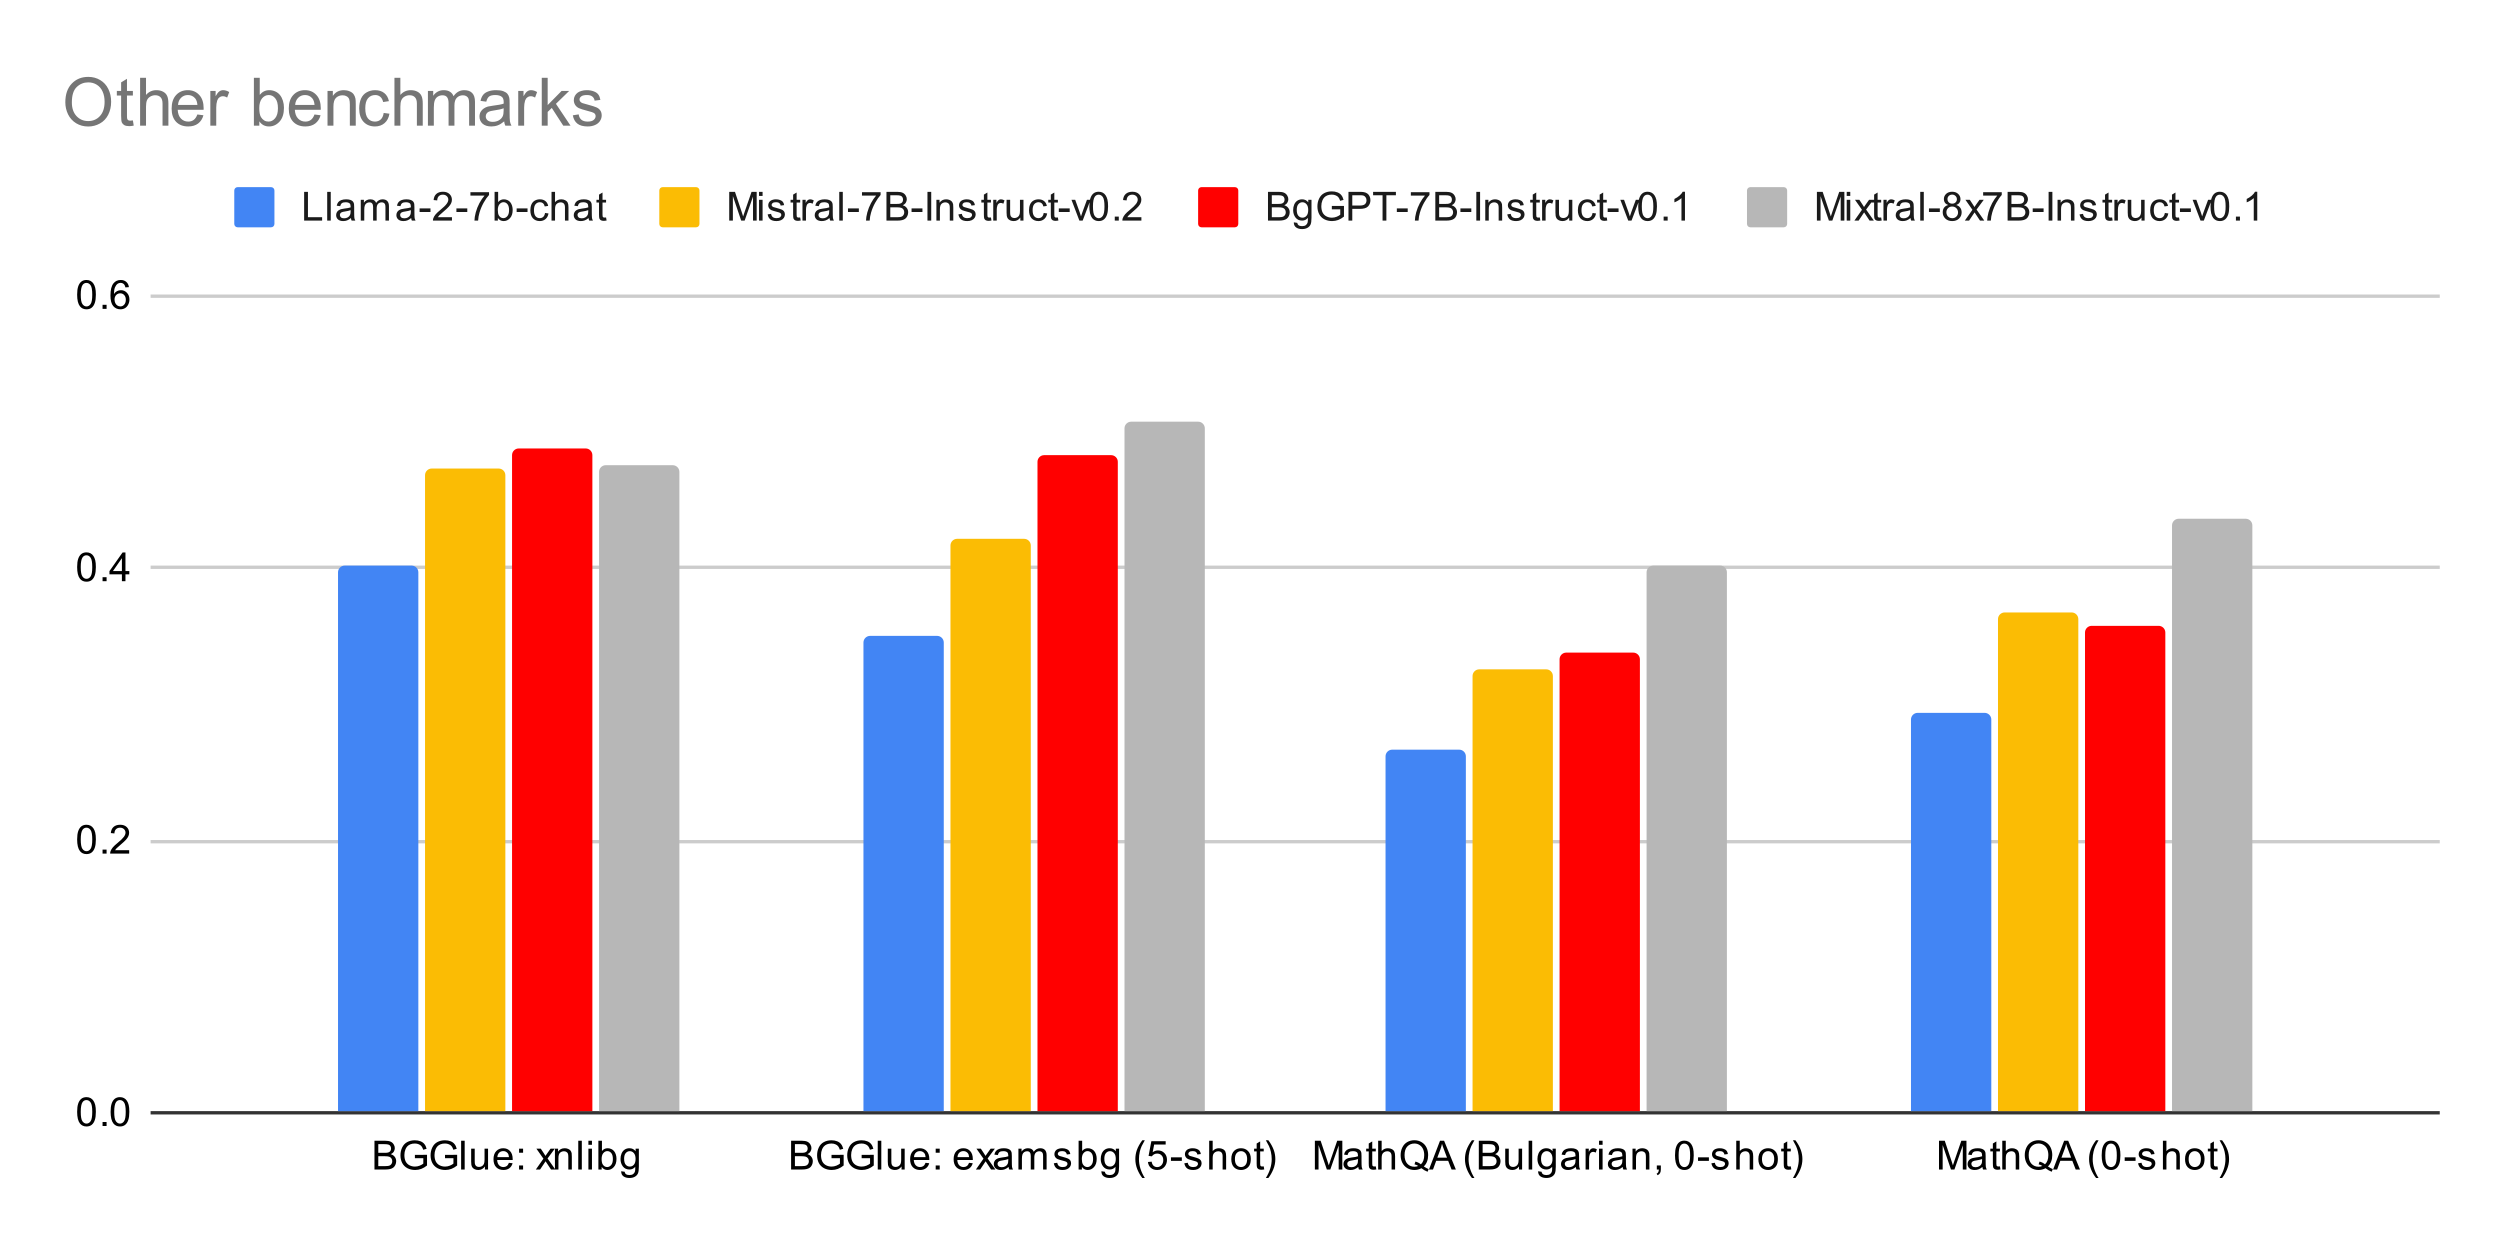 <svg version="1.1" viewBox="0.0 0.0 747.0 371.0" fill="none" stroke="none" stroke-linecap="square" stroke-miterlimit="10" width="747" height="371" xmlns:xlink="http://www.w3.org/1999/xlink" xmlns="http://www.w3.org/2000/svg"><path fill="#ffffff" d="M0 0L747.0 0L747.0 371.0L0 371.0L0 0Z" fill-rule="nonzero"/><path stroke="#333333" stroke-width="1.0" stroke-linecap="butt" d="M45.5 332.5L728.5 332.5" fill-rule="nonzero"/><path stroke="#cccccc" stroke-width="1.0" stroke-linecap="butt" d="M45.5 251.5L728.5 251.5" fill-rule="nonzero"/><path stroke="#cccccc" stroke-width="1.0" stroke-linecap="butt" d="M45.5 169.5L728.5 169.5" fill-rule="nonzero"/><path stroke="#cccccc" stroke-width="1.0" stroke-linecap="butt" d="M45.5 88.5L728.5 88.5" fill-rule="nonzero"/><clipPath id="id_0"><path d="M45.55 88.283L728.45 88.283L728.45 332.45L45.55 332.45L45.55 88.283Z" clip-rule="nonzero"/></clipPath><path stroke="#000000" stroke-width="2.0" stroke-linecap="butt" stroke-opacity="0.0" clip-path="url(#id_0)" d="M125.0 332.0L101.0 332.0L101.0 171.0C101.0 169.895 101.895 169.0 103.0 169.0L123.0 169.0C124.105 169.0 125.0 169.895 125.0 171.0Z" fill-rule="nonzero"/><path fill="#4285f4" clip-path="url(#id_0)" d="M125.0 332.0L101.0 332.0L101.0 171.0C101.0 169.895 101.895 169.0 103.0 169.0L123.0 169.0C124.105 169.0 125.0 169.895 125.0 171.0Z" fill-rule="nonzero"/><path stroke="#000000" stroke-width="2.0" stroke-linecap="butt" stroke-opacity="0.0" clip-path="url(#id_0)" d="M282.0 332.0L258.0 332.0L258.0 192.0C258.0 190.895 258.895 190.0 260.0 190.0L280.0 190.0C281.105 190.0 282.0 190.895 282.0 192.0Z" fill-rule="nonzero"/><path fill="#4285f4" clip-path="url(#id_0)" d="M282.0 332.0L258.0 332.0L258.0 192.0C258.0 190.895 258.895 190.0 260.0 190.0L280.0 190.0C281.105 190.0 282.0 190.895 282.0 192.0Z" fill-rule="nonzero"/><path stroke="#000000" stroke-width="2.0" stroke-linecap="butt" stroke-opacity="0.0" clip-path="url(#id_0)" d="M438.0 332.0L414.0 332.0L414.0 226.0C414.0 224.895 414.895 224.0 416.0 224.0L436.0 224.0C437.105 224.0 438.0 224.895 438.0 226.0Z" fill-rule="nonzero"/><path fill="#4285f4" clip-path="url(#id_0)" d="M438.0 332.0L414.0 332.0L414.0 226.0C414.0 224.895 414.895 224.0 416.0 224.0L436.0 224.0C437.105 224.0 438.0 224.895 438.0 226.0Z" fill-rule="nonzero"/><path stroke="#000000" stroke-width="2.0" stroke-linecap="butt" stroke-opacity="0.0" clip-path="url(#id_0)" d="M595.0 332.0L571.0 332.0L571.0 215.0C571.0 213.895 571.895 213.0 573.0 213.0L593.0 213.0C594.105 213.0 595.0 213.895 595.0 215.0Z" fill-rule="nonzero"/><path fill="#4285f4" clip-path="url(#id_0)" d="M595.0 332.0L571.0 332.0L571.0 215.0C571.0 213.895 571.895 213.0 573.0 213.0L593.0 213.0C594.105 213.0 595.0 213.895 595.0 215.0Z" fill-rule="nonzero"/><path stroke="#000000" stroke-width="2.0" stroke-linecap="butt" stroke-opacity="0.0" clip-path="url(#id_0)" d="M151.0 332.0L127.0 332.0L127.0 142.0C127.0 140.895 127.895 140.0 129.0 140.0L149.0 140.0C150.105 140.0 151.0 140.895 151.0 142.0Z" fill-rule="nonzero"/><path fill="#fbbc04" clip-path="url(#id_0)" d="M151.0 332.0L127.0 332.0L127.0 142.0C127.0 140.895 127.895 140.0 129.0 140.0L149.0 140.0C150.105 140.0 151.0 140.895 151.0 142.0Z" fill-rule="nonzero"/><path stroke="#000000" stroke-width="2.0" stroke-linecap="butt" stroke-opacity="0.0" clip-path="url(#id_0)" d="M308.0 332.0L284.0 332.0L284.0 163.0C284.0 161.895 284.895 161.0 286.0 161.0L306.0 161.0C307.105 161.0 308.0 161.895 308.0 163.0Z" fill-rule="nonzero"/><path fill="#fbbc04" clip-path="url(#id_0)" d="M308.0 332.0L284.0 332.0L284.0 163.0C284.0 161.895 284.895 161.0 286.0 161.0L306.0 161.0C307.105 161.0 308.0 161.895 308.0 163.0Z" fill-rule="nonzero"/><path stroke="#000000" stroke-width="2.0" stroke-linecap="butt" stroke-opacity="0.0" clip-path="url(#id_0)" d="M464.0 332.0L440.0 332.0L440.0 202.0C440.0 200.895 440.895 200.0 442.0 200.0L462.0 200.0C463.105 200.0 464.0 200.895 464.0 202.0Z" fill-rule="nonzero"/><path fill="#fbbc04" clip-path="url(#id_0)" d="M464.0 332.0L440.0 332.0L440.0 202.0C440.0 200.895 440.895 200.0 442.0 200.0L462.0 200.0C463.105 200.0 464.0 200.895 464.0 202.0Z" fill-rule="nonzero"/><path stroke="#000000" stroke-width="2.0" stroke-linecap="butt" stroke-opacity="0.0" clip-path="url(#id_0)" d="M621.0 332.0L597.0 332.0L597.0 185.0C597.0 183.895 597.895 183.0 599.0 183.0L619.0 183.0C620.105 183.0 621.0 183.895 621.0 185.0Z" fill-rule="nonzero"/><path fill="#fbbc04" clip-path="url(#id_0)" d="M621.0 332.0L597.0 332.0L597.0 185.0C597.0 183.895 597.895 183.0 599.0 183.0L619.0 183.0C620.105 183.0 621.0 183.895 621.0 185.0Z" fill-rule="nonzero"/><path stroke="#000000" stroke-width="2.0" stroke-linecap="butt" stroke-opacity="0.0" clip-path="url(#id_0)" d="M177.0 332.0L153.0 332.0L153.0 136.0C153.0 134.895 153.895 134.0 155.0 134.0L175.0 134.0C176.105 134.0 177.0 134.895 177.0 136.0Z" fill-rule="nonzero"/><path fill="#ff0000" clip-path="url(#id_0)" d="M177.0 332.0L153.0 332.0L153.0 136.0C153.0 134.895 153.895 134.0 155.0 134.0L175.0 134.0C176.105 134.0 177.0 134.895 177.0 136.0Z" fill-rule="nonzero"/><path stroke="#000000" stroke-width="2.0" stroke-linecap="butt" stroke-opacity="0.0" clip-path="url(#id_0)" d="M334.0 332.0L310.0 332.0L310.0 138.0C310.0 136.895 310.895 136.0 312.0 136.0L332.0 136.0C333.105 136.0 334.0 136.895 334.0 138.0Z" fill-rule="nonzero"/><path fill="#ff0000" clip-path="url(#id_0)" d="M334.0 332.0L310.0 332.0L310.0 138.0C310.0 136.895 310.895 136.0 312.0 136.0L332.0 136.0C333.105 136.0 334.0 136.895 334.0 138.0Z" fill-rule="nonzero"/><path stroke="#000000" stroke-width="2.0" stroke-linecap="butt" stroke-opacity="0.0" clip-path="url(#id_0)" d="M490.0 332.0L466.0 332.0L466.0 197.0C466.0 195.895 466.895 195.0 468.0 195.0L488.0 195.0C489.105 195.0 490.0 195.895 490.0 197.0Z" fill-rule="nonzero"/><path fill="#ff0000" clip-path="url(#id_0)" d="M490.0 332.0L466.0 332.0L466.0 197.0C466.0 195.895 466.895 195.0 468.0 195.0L488.0 195.0C489.105 195.0 490.0 195.895 490.0 197.0Z" fill-rule="nonzero"/><path stroke="#000000" stroke-width="2.0" stroke-linecap="butt" stroke-opacity="0.0" clip-path="url(#id_0)" d="M647.0 332.0L623.0 332.0L623.0 189.0C623.0 187.895 623.895 187.0 625.0 187.0L645.0 187.0C646.105 187.0 647.0 187.895 647.0 189.0Z" fill-rule="nonzero"/><path fill="#ff0000" clip-path="url(#id_0)" d="M647.0 332.0L623.0 332.0L623.0 189.0C623.0 187.895 623.895 187.0 625.0 187.0L645.0 187.0C646.105 187.0 647.0 187.895 647.0 189.0Z" fill-rule="nonzero"/><path stroke="#000000" stroke-width="2.0" stroke-linecap="butt" stroke-opacity="0.0" clip-path="url(#id_0)" d="M203.0 332.0L179.0 332.0L179.0 141.0C179.0 139.895 179.895 139.0 181.0 139.0L201.0 139.0C202.105 139.0 203.0 139.895 203.0 141.0Z" fill-rule="nonzero"/><path fill="#b7b7b7" clip-path="url(#id_0)" d="M203.0 332.0L179.0 332.0L179.0 141.0C179.0 139.895 179.895 139.0 181.0 139.0L201.0 139.0C202.105 139.0 203.0 139.895 203.0 141.0Z" fill-rule="nonzero"/><path stroke="#000000" stroke-width="2.0" stroke-linecap="butt" stroke-opacity="0.0" clip-path="url(#id_0)" d="M360.0 332.0L336.0 332.0L336.0 128.0C336.0 126.895 336.895 126.0 338.0 126.0L358.0 126.0C359.105 126.0 360.0 126.895 360.0 128.0Z" fill-rule="nonzero"/><path fill="#b7b7b7" clip-path="url(#id_0)" d="M360.0 332.0L336.0 332.0L336.0 128.0C336.0 126.895 336.895 126.0 338.0 126.0L358.0 126.0C359.105 126.0 360.0 126.895 360.0 128.0Z" fill-rule="nonzero"/><path stroke="#000000" stroke-width="2.0" stroke-linecap="butt" stroke-opacity="0.0" clip-path="url(#id_0)" d="M516.0 332.0L492.0 332.0L492.0 171.0C492.0 169.895 492.895 169.0 494.0 169.0L514.0 169.0C515.105 169.0 516.0 169.895 516.0 171.0Z" fill-rule="nonzero"/><path fill="#b7b7b7" clip-path="url(#id_0)" d="M516.0 332.0L492.0 332.0L492.0 171.0C492.0 169.895 492.895 169.0 494.0 169.0L514.0 169.0C515.105 169.0 516.0 169.895 516.0 171.0Z" fill-rule="nonzero"/><path stroke="#000000" stroke-width="2.0" stroke-linecap="butt" stroke-opacity="0.0" clip-path="url(#id_0)" d="M673.0 332.0L649.0 332.0L649.0 157.0C649.0 155.895 649.895 155.0 651.0 155.0L671.0 155.0C672.105 155.0 673.0 155.895 673.0 157.0Z" fill-rule="nonzero"/><path fill="#b7b7b7" clip-path="url(#id_0)" d="M673.0 332.0L649.0 332.0L649.0 157.0C649.0 155.895 649.895 155.0 651.0 155.0L671.0 155.0C672.105 155.0 673.0 155.895 673.0 157.0Z" fill-rule="nonzero"/><path fill="#000000" d="M23.05 332.216Q23.05 330.684 23.363 329.762Q23.675 328.825 24.284 328.325Q24.909 327.825 25.847 327.825Q26.534 327.825 27.05 328.106Q27.581 328.387 27.925 328.919Q28.269 329.434 28.456 330.184Q28.644 330.934 28.644 332.216Q28.644 333.731 28.331 334.653Q28.034 335.575 27.409 336.091Q26.8 336.591 25.847 336.591Q24.613 336.591 23.894 335.7Q23.05 334.637 23.05 332.216ZM24.128 332.216Q24.128 334.325 24.628 335.028Q25.128 335.731 25.847 335.731Q26.581 335.731 27.066 335.028Q27.566 334.325 27.566 332.216Q27.566 330.091 27.066 329.403Q26.581 328.7 25.831 328.7Q25.113 328.7 24.675 329.309Q24.128 330.091 24.128 332.216ZM30.644 336.45L30.644 335.247L31.847 335.247L31.847 336.45L30.644 336.45ZM33.05 332.216Q33.05 330.684 33.362 329.762Q33.675 328.825 34.284 328.325Q34.909 327.825 35.847 327.825Q36.534 327.825 37.05 328.106Q37.581 328.387 37.925 328.919Q38.269 329.434 38.456 330.184Q38.644 330.934 38.644 332.216Q38.644 333.731 38.331 334.653Q38.034 335.575 37.409 336.091Q36.8 336.591 35.847 336.591Q34.612 336.591 33.894 335.7Q33.05 334.637 33.05 332.216ZM34.128 332.216Q34.128 334.325 34.628 335.028Q35.128 335.731 35.847 335.731Q36.581 335.731 37.066 335.028Q37.566 334.325 37.566 332.216Q37.566 330.091 37.066 329.403Q36.581 328.7 35.831 328.7Q35.112 328.7 34.675 329.309Q34.128 330.091 34.128 332.216Z" fill-rule="nonzero"/><path fill="#000000" d="M23.05 250.827Q23.05 249.295 23.363 248.374Q23.675 247.436 24.284 246.936Q24.909 246.436 25.847 246.436Q26.534 246.436 27.05 246.717Q27.581 246.999 27.925 247.53Q28.269 248.045 28.456 248.795Q28.644 249.545 28.644 250.827Q28.644 252.342 28.331 253.264Q28.034 254.186 27.409 254.702Q26.8 255.202 25.847 255.202Q24.613 255.202 23.894 254.311Q23.05 253.249 23.05 250.827ZM24.128 250.827Q24.128 252.936 24.628 253.639Q25.128 254.342 25.847 254.342Q26.581 254.342 27.066 253.639Q27.566 252.936 27.566 250.827Q27.566 248.702 27.066 248.014Q26.581 247.311 25.831 247.311Q25.113 247.311 24.675 247.92Q24.128 248.702 24.128 250.827ZM30.644 255.061L30.644 253.858L31.847 253.858L31.847 255.061L30.644 255.061ZM38.597 254.045L38.597 255.061L32.909 255.061Q32.909 254.686 33.034 254.327Q33.253 253.749 33.722 253.186Q34.206 252.624 35.112 251.889Q36.519 250.733 37.003 250.061Q37.503 249.389 37.503 248.795Q37.503 248.17 37.05 247.749Q36.597 247.311 35.878 247.311Q35.112 247.311 34.659 247.764Q34.206 248.217 34.191 249.03L33.112 248.92Q33.222 247.702 33.941 247.077Q34.675 246.436 35.909 246.436Q37.144 246.436 37.862 247.124Q38.581 247.811 38.581 248.827Q38.581 249.342 38.362 249.842Q38.159 250.327 37.659 250.889Q37.175 251.436 36.05 252.389Q35.097 253.186 34.816 253.483Q34.55 253.764 34.378 254.045L38.597 254.045Z" fill-rule="nonzero"/><path fill="#000000" d="M23.05 169.438Q23.05 167.907 23.363 166.985Q23.675 166.047 24.284 165.547Q24.909 165.047 25.847 165.047Q26.534 165.047 27.05 165.328Q27.581 165.61 27.925 166.141Q28.269 166.657 28.456 167.407Q28.644 168.157 28.644 169.438Q28.644 170.953 28.331 171.875Q28.034 172.797 27.409 173.313Q26.8 173.813 25.847 173.813Q24.613 173.813 23.894 172.922Q23.05 171.86 23.05 169.438ZM24.128 169.438Q24.128 171.547 24.628 172.25Q25.128 172.953 25.847 172.953Q26.581 172.953 27.066 172.25Q27.566 171.547 27.566 169.438Q27.566 167.313 27.066 166.625Q26.581 165.922 25.831 165.922Q25.113 165.922 24.675 166.532Q24.128 167.313 24.128 169.438ZM30.644 173.672L30.644 172.469L31.847 172.469L31.847 173.672L30.644 173.672ZM36.425 173.672L36.425 171.61L32.706 171.61L32.706 170.641L36.628 165.078L37.487 165.078L37.487 170.641L38.644 170.641L38.644 171.61L37.487 171.61L37.487 173.672L36.425 173.672ZM36.425 170.641L36.425 166.782L33.737 170.641L36.425 170.641Z" fill-rule="nonzero"/><path fill="#000000" d="M23.05 88.049Q23.05 86.518 23.363 85.596Q23.675 84.658 24.284 84.158Q24.909 83.658 25.847 83.658Q26.534 83.658 27.05 83.94Q27.581 84.221 27.925 84.752Q28.269 85.268 28.456 86.018Q28.644 86.768 28.644 88.049Q28.644 89.565 28.331 90.486Q28.034 91.408 27.409 91.924Q26.8 92.424 25.847 92.424Q24.613 92.424 23.894 91.533Q23.05 90.471 23.05 88.049ZM24.128 88.049Q24.128 90.158 24.628 90.861Q25.128 91.565 25.847 91.565Q26.581 91.565 27.066 90.861Q27.566 90.158 27.566 88.049Q27.566 85.924 27.066 85.236Q26.581 84.533 25.831 84.533Q25.113 84.533 24.675 85.143Q24.128 85.924 24.128 88.049ZM30.644 92.283L30.644 91.08L31.847 91.08L31.847 92.283L30.644 92.283ZM38.519 85.799L37.472 85.877Q37.331 85.252 37.081 84.971Q36.644 84.518 36.019 84.518Q35.519 84.518 35.128 84.799Q34.644 85.174 34.347 85.877Q34.066 86.565 34.05 87.846Q34.425 87.268 34.972 86.986Q35.534 86.705 36.144 86.705Q37.191 86.705 37.925 87.486Q38.675 88.268 38.675 89.486Q38.675 90.299 38.316 91.002Q37.972 91.69 37.362 92.065Q36.753 92.424 35.987 92.424Q34.659 92.424 33.831 91.455Q33.003 90.486 33.003 88.268Q33.003 85.768 33.925 84.643Q34.722 83.658 36.081 83.658Q37.097 83.658 37.737 84.236Q38.394 84.799 38.519 85.799ZM34.222 89.502Q34.222 90.049 34.441 90.549Q34.675 91.033 35.081 91.299Q35.503 91.565 35.972 91.565Q36.628 91.565 37.112 91.033Q37.597 90.486 37.597 89.565Q37.597 88.674 37.112 88.158Q36.644 87.643 35.925 87.643Q35.206 87.643 34.706 88.158Q34.222 88.674 34.222 89.502Z" fill-rule="nonzero"/><path fill="#000000" d="M111.892 349.45L111.892 340.856L115.127 340.856Q116.111 340.856 116.705 341.122Q117.298 341.387 117.627 341.934Q117.97 342.466 117.97 343.059Q117.97 343.606 117.673 344.091Q117.377 344.575 116.767 344.872Q117.548 345.106 117.955 345.669Q118.377 346.216 118.377 346.966Q118.377 347.559 118.127 348.091Q117.877 348.606 117.502 348.887Q117.127 349.169 116.548 349.309Q115.986 349.45 115.173 349.45L111.892 349.45ZM113.033 344.466L114.892 344.466Q115.642 344.466 115.97 344.372Q116.408 344.247 116.627 343.95Q116.845 343.637 116.845 343.184Q116.845 342.762 116.642 342.434Q116.439 342.106 116.048 341.997Q115.673 341.872 114.752 341.872L113.033 341.872L113.033 344.466ZM113.033 348.434L115.173 348.434Q115.72 348.434 115.939 348.387Q116.345 348.325 116.595 348.169Q116.861 347.997 117.033 347.684Q117.205 347.372 117.205 346.966Q117.205 346.481 116.955 346.122Q116.72 345.762 116.283 345.622Q115.845 345.481 115.017 345.481L113.033 345.481L113.033 348.434ZM123.97 346.075L123.97 345.075L127.595 345.059L127.595 348.247Q126.767 348.919 125.877 349.262Q124.986 349.591 124.048 349.591Q122.783 349.591 121.736 349.059Q120.705 348.512 120.173 347.497Q119.658 346.466 119.658 345.2Q119.658 343.934 120.173 342.856Q120.705 341.762 121.689 341.247Q122.673 340.716 123.955 340.716Q124.892 340.716 125.642 341.012Q126.392 341.309 126.814 341.856Q127.252 342.387 127.47 343.262L126.455 343.544Q126.252 342.887 125.955 342.512Q125.673 342.137 125.142 341.919Q124.611 341.684 123.97 341.684Q123.189 341.684 122.611 341.919Q122.048 342.153 121.689 342.544Q121.345 342.934 121.158 343.403Q120.83 344.2 120.83 345.122Q120.83 346.278 121.22 347.059Q121.627 347.825 122.377 348.2Q123.127 348.575 123.986 348.575Q124.72 348.575 125.423 348.294Q126.127 347.997 126.486 347.684L126.486 346.075L123.97 346.075ZM132.97 346.075L132.97 345.075L136.595 345.059L136.595 348.247Q135.767 348.919 134.877 349.262Q133.986 349.591 133.048 349.591Q131.783 349.591 130.736 349.059Q129.705 348.512 129.173 347.497Q128.658 346.466 128.658 345.2Q128.658 343.934 129.173 342.856Q129.705 341.762 130.689 341.247Q131.673 340.716 132.955 340.716Q133.892 340.716 134.642 341.012Q135.392 341.309 135.814 341.856Q136.252 342.387 136.47 343.262L135.455 343.544Q135.252 342.887 134.955 342.512Q134.673 342.137 134.142 341.919Q133.611 341.684 132.97 341.684Q132.189 341.684 131.611 341.919Q131.048 342.153 130.689 342.544Q130.345 342.934 130.158 343.403Q129.83 344.2 129.83 345.122Q129.83 346.278 130.22 347.059Q130.627 347.825 131.377 348.2Q132.127 348.575 132.986 348.575Q133.72 348.575 134.423 348.294Q135.127 347.997 135.486 347.684L135.486 346.075L132.97 346.075ZM137.783 349.45L137.783 340.856L138.845 340.856L138.845 349.45L137.783 349.45ZM144.892 349.45L144.892 348.528Q144.158 349.591 142.908 349.591Q142.361 349.591 141.877 349.387Q141.408 349.169 141.173 348.856Q140.939 348.528 140.845 348.059Q140.783 347.762 140.783 347.075L140.783 343.231L141.845 343.231L141.845 346.684Q141.845 347.497 141.908 347.794Q142.002 348.2 142.314 348.45Q142.642 348.684 143.127 348.684Q143.595 348.684 144.002 348.45Q144.423 348.2 144.595 347.778Q144.783 347.356 144.783 346.559L144.783 343.231L145.83 343.231L145.83 349.45L144.892 349.45ZM152.064 347.45L153.158 347.575Q152.908 348.528 152.205 349.059Q151.502 349.591 150.423 349.591Q149.064 349.591 148.252 348.747Q147.455 347.903 147.455 346.387Q147.455 344.825 148.267 343.966Q149.08 343.091 150.361 343.091Q151.611 343.091 152.392 343.934Q153.189 344.778 153.189 346.325Q153.189 346.419 153.189 346.606L148.548 346.606Q148.611 347.637 149.127 348.184Q149.642 348.716 150.423 348.716Q151.002 348.716 151.408 348.419Q151.83 348.106 152.064 347.45ZM148.611 345.747L152.08 345.747Q152.017 344.95 151.689 344.559Q151.173 343.95 150.377 343.95Q149.642 343.95 149.142 344.434Q148.658 344.919 148.611 345.747ZM155.095 344.434L155.095 343.231L156.298 343.231L156.298 344.434L155.095 344.434ZM155.095 349.45L155.095 348.247L156.298 348.247L156.298 349.45L155.095 349.45ZM160.111 349.45L162.377 346.216L160.283 343.231L161.595 343.231L162.548 344.684Q162.814 345.106 162.986 345.387Q163.236 344.997 163.455 344.7L164.502 343.231L165.767 343.231L163.611 346.153L165.923 349.45L164.642 349.45L163.361 347.512L163.017 346.997L161.377 349.45L160.111 349.45ZM165.814 349.45L165.814 343.231L166.752 343.231L166.752 344.106Q167.439 343.091 168.736 343.091Q169.298 343.091 169.767 343.294Q170.252 343.497 170.486 343.825Q170.72 344.153 170.814 344.591Q170.861 344.887 170.861 345.622L170.861 349.45L169.814 349.45L169.814 345.669Q169.814 345.012 169.689 344.7Q169.564 344.387 169.252 344.2Q168.939 343.997 168.517 343.997Q167.845 343.997 167.345 344.434Q166.861 344.856 166.861 346.044L166.861 349.45L165.814 349.45ZM172.783 349.45L172.783 340.856L173.845 340.856L173.845 349.45L172.783 349.45ZM175.814 342.075L175.814 340.856L176.877 340.856L176.877 342.075L175.814 342.075ZM175.814 349.45L175.814 343.231L176.877 343.231L176.877 349.45L175.814 349.45ZM179.783 349.45L178.798 349.45L178.798 340.856L179.861 340.856L179.861 343.919Q180.533 343.091 181.564 343.091Q182.142 343.091 182.642 343.325Q183.158 343.544 183.486 343.966Q183.83 344.387 184.017 344.981Q184.205 345.575 184.205 346.247Q184.205 347.841 183.408 348.716Q182.611 349.591 181.517 349.591Q180.408 349.591 179.783 348.669L179.783 349.45ZM179.767 346.294Q179.767 347.403 180.08 347.903Q180.58 348.716 181.423 348.716Q182.111 348.716 182.611 348.122Q183.127 347.528 183.127 346.325Q183.127 345.106 182.642 344.528Q182.158 343.95 181.47 343.95Q180.783 343.95 180.267 344.559Q179.767 345.153 179.767 346.294ZM185.611 349.966L186.642 350.122Q186.705 350.591 187.002 350.809Q187.392 351.106 188.064 351.106Q188.798 351.106 189.189 350.809Q189.595 350.512 189.736 349.997Q189.83 349.669 189.814 348.637Q189.127 349.45 188.095 349.45Q186.814 349.45 186.111 348.528Q185.408 347.591 185.408 346.309Q185.408 345.419 185.72 344.669Q186.048 343.903 186.658 343.497Q187.267 343.091 188.095 343.091Q189.205 343.091 189.923 343.981L189.923 343.231L190.892 343.231L190.892 348.606Q190.892 350.059 190.595 350.669Q190.298 351.278 189.658 351.622Q189.017 351.981 188.08 351.981Q186.97 351.981 186.283 351.481Q185.595 350.981 185.611 349.966ZM186.486 346.231Q186.486 347.45 186.97 348.012Q187.455 348.575 188.189 348.575Q188.923 348.575 189.408 348.012Q189.908 347.45 189.908 346.262Q189.908 345.122 189.392 344.544Q188.892 343.966 188.173 343.966Q187.47 343.966 186.97 344.544Q186.486 345.106 186.486 346.231Z" fill-rule="nonzero"/><path fill="#000000" d="M236.381 349.45L236.381 340.856L239.615 340.856Q240.6 340.856 241.193 341.122Q241.787 341.387 242.115 341.934Q242.459 342.466 242.459 343.059Q242.459 343.606 242.162 344.091Q241.865 344.575 241.256 344.872Q242.037 345.106 242.443 345.669Q242.865 346.216 242.865 346.966Q242.865 347.559 242.615 348.091Q242.365 348.606 241.99 348.887Q241.615 349.169 241.037 349.309Q240.475 349.45 239.662 349.45L236.381 349.45ZM237.521 344.466L239.381 344.466Q240.131 344.466 240.459 344.372Q240.896 344.247 241.115 343.95Q241.334 343.637 241.334 343.184Q241.334 342.762 241.131 342.434Q240.928 342.106 240.537 341.997Q240.162 341.872 239.24 341.872L237.521 341.872L237.521 344.466ZM237.521 348.434L239.662 348.434Q240.209 348.434 240.428 348.387Q240.834 348.325 241.084 348.169Q241.35 347.997 241.521 347.684Q241.693 347.372 241.693 346.966Q241.693 346.481 241.443 346.122Q241.209 345.762 240.771 345.622Q240.334 345.481 239.506 345.481L237.521 345.481L237.521 348.434ZM248.459 346.075L248.459 345.075L252.084 345.059L252.084 348.247Q251.256 348.919 250.365 349.262Q249.475 349.591 248.537 349.591Q247.271 349.591 246.225 349.059Q245.193 348.512 244.662 347.497Q244.146 346.466 244.146 345.2Q244.146 343.934 244.662 342.856Q245.193 341.762 246.178 341.247Q247.162 340.716 248.443 340.716Q249.381 340.716 250.131 341.012Q250.881 341.309 251.303 341.856Q251.74 342.387 251.959 343.262L250.943 343.544Q250.74 342.887 250.443 342.512Q250.162 342.137 249.631 341.919Q249.1 341.684 248.459 341.684Q247.678 341.684 247.1 341.919Q246.537 342.153 246.178 342.544Q245.834 342.934 245.646 343.403Q245.318 344.2 245.318 345.122Q245.318 346.278 245.709 347.059Q246.115 347.825 246.865 348.2Q247.615 348.575 248.475 348.575Q249.209 348.575 249.912 348.294Q250.615 347.997 250.975 347.684L250.975 346.075L248.459 346.075ZM257.459 346.075L257.459 345.075L261.084 345.059L261.084 348.247Q260.256 348.919 259.365 349.262Q258.474 349.591 257.537 349.591Q256.271 349.591 255.225 349.059Q254.193 348.512 253.662 347.497Q253.146 346.466 253.146 345.2Q253.146 343.934 253.662 342.856Q254.193 341.762 255.178 341.247Q256.162 340.716 257.443 340.716Q258.381 340.716 259.131 341.012Q259.881 341.309 260.303 341.856Q260.74 342.387 260.959 343.262L259.943 343.544Q259.74 342.887 259.443 342.512Q259.162 342.137 258.631 341.919Q258.099 341.684 257.459 341.684Q256.678 341.684 256.099 341.919Q255.537 342.153 255.178 342.544Q254.834 342.934 254.646 343.403Q254.318 344.2 254.318 345.122Q254.318 346.278 254.709 347.059Q255.115 347.825 255.865 348.2Q256.615 348.575 257.474 348.575Q258.209 348.575 258.912 348.294Q259.615 347.997 259.974 347.684L259.974 346.075L257.459 346.075ZM262.271 349.45L262.271 340.856L263.334 340.856L263.334 349.45L262.271 349.45ZM269.381 349.45L269.381 348.528Q268.646 349.591 267.396 349.591Q266.849 349.591 266.365 349.387Q265.896 349.169 265.662 348.856Q265.428 348.528 265.334 348.059Q265.271 347.762 265.271 347.075L265.271 343.231L266.334 343.231L266.334 346.684Q266.334 347.497 266.396 347.794Q266.49 348.2 266.803 348.45Q267.131 348.684 267.615 348.684Q268.084 348.684 268.49 348.45Q268.912 348.2 269.084 347.778Q269.271 347.356 269.271 346.559L269.271 343.231L270.318 343.231L270.318 349.45L269.381 349.45ZM276.553 347.45L277.646 347.575Q277.396 348.528 276.693 349.059Q275.99 349.591 274.912 349.591Q273.553 349.591 272.74 348.747Q271.943 347.903 271.943 346.387Q271.943 344.825 272.756 343.966Q273.568 343.091 274.849 343.091Q276.099 343.091 276.881 343.934Q277.678 344.778 277.678 346.325Q277.678 346.419 277.678 346.606L273.037 346.606Q273.099 347.637 273.615 348.184Q274.131 348.716 274.912 348.716Q275.49 348.716 275.896 348.419Q276.318 348.106 276.553 347.45ZM273.099 345.747L276.568 345.747Q276.506 344.95 276.178 344.559Q275.662 343.95 274.865 343.95Q274.131 343.95 273.631 344.434Q273.146 344.919 273.099 345.747ZM279.584 344.434L279.584 343.231L280.787 343.231L280.787 344.434L279.584 344.434ZM279.584 349.45L279.584 348.247L280.787 348.247L280.787 349.45L279.584 349.45ZM289.553 347.45L290.646 347.575Q290.396 348.528 289.693 349.059Q288.99 349.591 287.912 349.591Q286.553 349.591 285.74 348.747Q284.943 347.903 284.943 346.387Q284.943 344.825 285.756 343.966Q286.568 343.091 287.849 343.091Q289.099 343.091 289.881 343.934Q290.678 344.778 290.678 346.325Q290.678 346.419 290.678 346.606L286.037 346.606Q286.099 347.637 286.615 348.184Q287.131 348.716 287.912 348.716Q288.49 348.716 288.896 348.419Q289.318 348.106 289.553 347.45ZM286.099 345.747L289.568 345.747Q289.506 344.95 289.178 344.559Q288.662 343.95 287.865 343.95Q287.131 343.95 286.631 344.434Q286.146 344.919 286.099 345.747ZM291.599 349.45L293.865 346.216L291.771 343.231L293.084 343.231L294.037 344.684Q294.303 345.106 294.474 345.387Q294.724 344.997 294.943 344.7L295.99 343.231L297.256 343.231L295.099 346.153L297.412 349.45L296.131 349.45L294.849 347.512L294.506 346.997L292.865 349.45L291.599 349.45ZM301.365 348.684Q300.771 349.184 300.224 349.387Q299.693 349.591 299.068 349.591Q298.037 349.591 297.49 349.091Q296.943 348.591 296.943 347.809Q296.943 347.356 297.146 346.981Q297.349 346.591 297.693 346.372Q298.037 346.137 298.459 346.028Q298.756 345.934 299.396 345.856Q300.662 345.716 301.271 345.497Q301.271 345.278 301.271 345.231Q301.271 344.575 300.974 344.309Q300.568 343.966 299.771 343.966Q299.037 343.966 298.678 344.231Q298.318 344.481 298.146 345.137L297.115 344.997Q297.256 344.341 297.584 343.934Q297.912 343.528 298.521 343.309Q299.131 343.091 299.928 343.091Q300.724 343.091 301.224 343.278Q301.724 343.466 301.959 343.747Q302.193 344.028 302.287 344.466Q302.334 344.731 302.334 345.434L302.334 346.841Q302.334 348.309 302.396 348.7Q302.474 349.091 302.678 349.45L301.568 349.45Q301.412 349.122 301.365 348.684ZM301.271 346.325Q300.693 346.559 299.553 346.731Q298.896 346.825 298.631 346.95Q298.365 347.059 298.209 347.278Q298.068 347.497 298.068 347.778Q298.068 348.2 298.381 348.481Q298.709 348.762 299.318 348.762Q299.928 348.762 300.396 348.497Q300.881 348.231 301.099 347.762Q301.271 347.403 301.271 346.716L301.271 346.325ZM304.303 349.45L304.303 343.231L305.24 343.231L305.24 344.106Q305.537 343.637 306.021 343.372Q306.506 343.091 307.131 343.091Q307.818 343.091 308.256 343.372Q308.709 343.653 308.881 344.169Q309.631 343.091 310.803 343.091Q311.74 343.091 312.224 343.606Q312.724 344.106 312.724 345.184L312.724 349.45L311.678 349.45L311.678 345.528Q311.678 344.903 311.568 344.622Q311.474 344.341 311.209 344.169Q310.943 343.997 310.568 343.997Q309.912 343.997 309.474 344.434Q309.053 344.872 309.053 345.841L309.053 349.45L307.99 349.45L307.99 345.403Q307.99 344.7 307.724 344.356Q307.474 343.997 306.896 343.997Q306.443 343.997 306.068 344.231Q305.693 344.466 305.521 344.919Q305.349 345.372 305.349 346.216L305.349 349.45L304.303 349.45ZM314.881 347.591L315.912 347.434Q316.006 348.059 316.396 348.387Q316.803 348.716 317.537 348.716Q318.256 348.716 318.599 348.434Q318.959 348.137 318.959 347.731Q318.959 347.372 318.646 347.169Q318.428 347.028 317.568 346.809Q316.412 346.512 315.959 346.309Q315.521 346.091 315.287 345.716Q315.053 345.341 315.053 344.872Q315.053 344.466 315.24 344.106Q315.428 343.747 315.756 343.512Q316.006 343.341 316.428 343.216Q316.849 343.091 317.349 343.091Q318.068 343.091 318.615 343.309Q319.178 343.512 319.443 343.872Q319.709 344.231 319.803 344.825L318.771 344.966Q318.709 344.497 318.365 344.231Q318.037 343.95 317.412 343.95Q316.693 343.95 316.381 344.2Q316.068 344.434 316.068 344.762Q316.068 344.966 316.193 345.122Q316.334 345.294 316.599 345.403Q316.756 345.466 317.537 345.669Q318.662 345.981 319.099 346.169Q319.537 346.356 319.787 346.716Q320.037 347.075 320.037 347.622Q320.037 348.153 319.724 348.622Q319.428 349.075 318.849 349.341Q318.271 349.591 317.537 349.591Q316.318 349.591 315.678 349.091Q315.053 348.575 314.881 347.591ZM323.271 349.45L322.287 349.45L322.287 340.856L323.349 340.856L323.349 343.919Q324.021 343.091 325.053 343.091Q325.631 343.091 326.131 343.325Q326.646 343.544 326.974 343.966Q327.318 344.387 327.506 344.981Q327.693 345.575 327.693 346.247Q327.693 347.841 326.896 348.716Q326.099 349.591 325.006 349.591Q323.896 349.591 323.271 348.669L323.271 349.45ZM323.256 346.294Q323.256 347.403 323.568 347.903Q324.068 348.716 324.912 348.716Q325.599 348.716 326.099 348.122Q326.615 347.528 326.615 346.325Q326.615 345.106 326.131 344.528Q325.646 343.95 324.959 343.95Q324.271 343.95 323.756 344.559Q323.256 345.153 323.256 346.294ZM329.099 349.966L330.131 350.122Q330.193 350.591 330.49 350.809Q330.881 351.106 331.553 351.106Q332.287 351.106 332.678 350.809Q333.084 350.512 333.224 349.997Q333.318 349.669 333.303 348.637Q332.615 349.45 331.584 349.45Q330.303 349.45 329.599 348.528Q328.896 347.591 328.896 346.309Q328.896 345.419 329.209 344.669Q329.537 343.903 330.146 343.497Q330.756 343.091 331.584 343.091Q332.693 343.091 333.412 343.981L333.412 343.231L334.381 343.231L334.381 348.606Q334.381 350.059 334.084 350.669Q333.787 351.278 333.146 351.622Q332.506 351.981 331.568 351.981Q330.459 351.981 329.771 351.481Q329.084 350.981 329.099 349.966ZM329.974 346.231Q329.974 347.45 330.459 348.012Q330.943 348.575 331.678 348.575Q332.412 348.575 332.896 348.012Q333.396 347.45 333.396 346.262Q333.396 345.122 332.881 344.544Q332.381 343.966 331.662 343.966Q330.959 343.966 330.459 344.544Q329.974 345.106 329.974 346.231ZM341.318 351.981Q340.443 350.872 339.834 349.403Q339.24 347.919 339.24 346.341Q339.24 344.95 339.678 343.669Q340.209 342.184 341.318 340.716L342.068 340.716Q341.365 341.934 341.131 342.45Q340.771 343.262 340.568 344.137Q340.318 345.231 340.318 346.341Q340.318 349.169 342.068 351.981L341.318 351.981ZM343.006 347.2L344.115 347.106Q344.24 347.919 344.678 348.325Q345.131 348.731 345.771 348.731Q346.521 348.731 347.053 348.153Q347.584 347.575 347.584 346.637Q347.584 345.731 347.068 345.216Q346.568 344.684 345.74 344.684Q345.24 344.684 344.818 344.919Q344.412 345.153 344.178 345.512L343.193 345.387L344.021 340.981L348.303 340.981L348.303 341.981L344.865 341.981L344.412 344.294Q345.178 343.747 346.021 343.747Q347.146 343.747 347.912 344.528Q348.693 345.309 348.693 346.544Q348.693 347.7 348.021 348.559Q347.193 349.591 345.771 349.591Q344.599 349.591 343.849 348.934Q343.115 348.278 343.006 347.2ZM349.881 346.872L349.881 345.809L353.131 345.809L353.131 346.872L349.881 346.872ZM353.881 347.591L354.912 347.434Q355.006 348.059 355.396 348.387Q355.803 348.716 356.537 348.716Q357.256 348.716 357.599 348.434Q357.959 348.137 357.959 347.731Q357.959 347.372 357.646 347.169Q357.428 347.028 356.568 346.809Q355.412 346.512 354.959 346.309Q354.521 346.091 354.287 345.716Q354.053 345.341 354.053 344.872Q354.053 344.466 354.24 344.106Q354.428 343.747 354.756 343.512Q355.006 343.341 355.428 343.216Q355.849 343.091 356.349 343.091Q357.068 343.091 357.615 343.309Q358.178 343.512 358.443 343.872Q358.709 344.231 358.803 344.825L357.771 344.966Q357.709 344.497 357.365 344.231Q357.037 343.95 356.412 343.95Q355.693 343.95 355.381 344.2Q355.068 344.434 355.068 344.762Q355.068 344.966 355.193 345.122Q355.334 345.294 355.599 345.403Q355.756 345.466 356.537 345.669Q357.662 345.981 358.099 346.169Q358.537 346.356 358.787 346.716Q359.037 347.075 359.037 347.622Q359.037 348.153 358.724 348.622Q358.428 349.075 357.849 349.341Q357.271 349.591 356.537 349.591Q355.318 349.591 354.678 349.091Q354.053 348.575 353.881 347.591ZM361.303 349.45L361.303 340.856L362.349 340.856L362.349 343.934Q363.084 343.091 364.209 343.091Q364.912 343.091 365.412 343.372Q365.928 343.637 366.146 344.122Q366.365 344.591 366.365 345.512L366.365 349.45L365.318 349.45L365.318 345.512Q365.318 344.716 364.974 344.356Q364.631 343.997 364.006 343.997Q363.537 343.997 363.115 344.247Q362.709 344.481 362.521 344.903Q362.349 345.309 362.349 346.044L362.349 349.45L361.303 349.45ZM367.912 346.341Q367.912 344.606 368.865 343.778Q369.662 343.091 370.818 343.091Q372.099 343.091 372.912 343.934Q373.74 344.762 373.74 346.247Q373.74 347.45 373.381 348.137Q373.021 348.825 372.318 349.216Q371.631 349.591 370.818 349.591Q369.521 349.591 368.709 348.762Q367.912 347.919 367.912 346.341ZM368.99 346.341Q368.99 347.528 369.506 348.122Q370.037 348.716 370.818 348.716Q371.615 348.716 372.131 348.122Q372.646 347.528 372.646 346.309Q372.646 345.153 372.115 344.559Q371.599 343.966 370.818 343.966Q370.037 343.966 369.506 344.559Q368.99 345.137 368.99 346.341ZM377.599 348.512L377.756 349.434Q377.303 349.528 376.959 349.528Q376.381 349.528 376.068 349.356Q375.756 349.169 375.615 348.872Q375.49 348.575 375.49 347.622L375.49 344.044L374.724 344.044L374.724 343.231L375.49 343.231L375.49 341.684L376.537 341.059L376.537 343.231L377.599 343.231L377.599 344.044L376.537 344.044L376.537 347.684Q376.537 348.137 376.584 348.262Q376.646 348.387 376.771 348.466Q376.896 348.544 377.131 348.544Q377.318 348.544 377.599 348.512ZM378.99 351.981L378.24 351.981Q379.99 349.169 379.99 346.341Q379.99 345.247 379.74 344.153Q379.537 343.278 379.178 342.466Q378.943 341.95 378.24 340.716L378.99 340.716Q380.084 342.184 380.615 343.669Q381.068 344.95 381.068 346.341Q381.068 347.919 380.459 349.403Q379.849 350.872 378.99 351.981Z" fill-rule="nonzero"/><path fill="#000000" d="M392.885 349.45L392.885 340.856L394.604 340.856L396.635 346.934Q396.916 347.794 397.041 348.216Q397.182 347.747 397.494 346.841L399.557 340.856L401.088 340.856L401.088 349.45L399.994 349.45L399.994 342.262L397.494 349.45L396.463 349.45L393.979 342.137L393.979 349.45L392.885 349.45ZM405.854 348.684Q405.26 349.184 404.713 349.387Q404.182 349.591 403.557 349.591Q402.526 349.591 401.979 349.091Q401.432 348.591 401.432 347.809Q401.432 347.356 401.635 346.981Q401.838 346.591 402.182 346.372Q402.526 346.137 402.947 346.028Q403.244 345.934 403.885 345.856Q405.151 345.716 405.76 345.497Q405.76 345.278 405.76 345.231Q405.76 344.575 405.463 344.309Q405.057 343.966 404.26 343.966Q403.526 343.966 403.166 344.231Q402.807 344.481 402.635 345.137L401.604 344.997Q401.744 344.341 402.072 343.934Q402.401 343.528 403.01 343.309Q403.619 343.091 404.416 343.091Q405.213 343.091 405.713 343.278Q406.213 343.466 406.447 343.747Q406.682 344.028 406.776 344.466Q406.822 344.731 406.822 345.434L406.822 346.841Q406.822 348.309 406.885 348.7Q406.963 349.091 407.166 349.45L406.057 349.45Q405.901 349.122 405.854 348.684ZM405.76 346.325Q405.182 346.559 404.041 346.731Q403.385 346.825 403.119 346.95Q402.854 347.059 402.697 347.278Q402.557 347.497 402.557 347.778Q402.557 348.2 402.869 348.481Q403.197 348.762 403.807 348.762Q404.416 348.762 404.885 348.497Q405.369 348.231 405.588 347.762Q405.76 347.403 405.76 346.716L405.76 346.325ZM411.088 348.512L411.244 349.434Q410.791 349.528 410.447 349.528Q409.869 349.528 409.557 349.356Q409.244 349.169 409.104 348.872Q408.979 348.575 408.979 347.622L408.979 344.044L408.213 344.044L408.213 343.231L408.979 343.231L408.979 341.684L410.026 341.059L410.026 343.231L411.088 343.231L411.088 344.044L410.026 344.044L410.026 347.684Q410.026 348.137 410.072 348.262Q410.135 348.387 410.26 348.466Q410.385 348.544 410.619 348.544Q410.807 348.544 411.088 348.512ZM411.791 349.45L411.791 340.856L412.838 340.856L412.838 343.934Q413.572 343.091 414.697 343.091Q415.401 343.091 415.901 343.372Q416.416 343.637 416.635 344.122Q416.854 344.591 416.854 345.512L416.854 349.45L415.807 349.45L415.807 345.512Q415.807 344.716 415.463 344.356Q415.119 343.997 414.494 343.997Q414.026 343.997 413.604 344.247Q413.197 344.481 413.01 344.903Q412.838 345.309 412.838 346.044L412.838 349.45L411.791 349.45ZM425.432 348.528Q426.229 349.075 426.885 349.325L426.557 350.122Q425.635 349.778 424.713 349.059Q423.76 349.591 422.604 349.591Q421.432 349.591 420.479 349.028Q419.541 348.466 419.026 347.45Q418.51 346.434 418.51 345.153Q418.51 343.887 419.026 342.841Q419.541 341.794 420.494 341.247Q421.447 340.7 422.619 340.7Q423.807 340.7 424.76 341.278Q425.729 341.841 426.229 342.856Q426.729 343.872 426.729 345.153Q426.729 346.216 426.401 347.059Q426.088 347.903 425.432 348.528ZM422.932 347.075Q423.916 347.356 424.557 347.903Q425.557 346.981 425.557 345.153Q425.557 344.106 425.197 343.325Q424.838 342.544 424.151 342.122Q423.479 341.684 422.635 341.684Q421.354 341.684 420.51 342.559Q419.682 343.419 419.682 345.153Q419.682 346.825 420.51 347.731Q421.338 348.622 422.635 348.622Q423.244 348.622 423.776 348.387Q423.244 348.044 422.651 347.903L422.932 347.075ZM426.979 349.45L430.276 340.856L431.494 340.856L435.01 349.45L433.729 349.45L432.713 346.841L429.135 346.841L428.182 349.45L426.979 349.45ZM429.463 345.919L432.369 345.919L431.479 343.544Q431.057 342.466 430.869 341.762Q430.697 342.591 430.401 343.403L429.463 345.919ZM439.807 351.981Q438.932 350.872 438.322 349.403Q437.729 347.919 437.729 346.341Q437.729 344.95 438.166 343.669Q438.697 342.184 439.807 340.716L440.557 340.716Q439.854 341.934 439.619 342.45Q439.26 343.262 439.057 344.137Q438.807 345.231 438.807 346.341Q438.807 349.169 440.557 351.981L439.807 351.981ZM441.869 349.45L441.869 340.856L445.104 340.856Q446.088 340.856 446.682 341.122Q447.276 341.387 447.604 341.934Q447.947 342.466 447.947 343.059Q447.947 343.606 447.651 344.091Q447.354 344.575 446.744 344.872Q447.526 345.106 447.932 345.669Q448.354 346.216 448.354 346.966Q448.354 347.559 448.104 348.091Q447.854 348.606 447.479 348.887Q447.104 349.169 446.526 349.309Q445.963 349.45 445.151 349.45L441.869 349.45ZM443.01 344.466L444.869 344.466Q445.619 344.466 445.947 344.372Q446.385 344.247 446.604 343.95Q446.822 343.637 446.822 343.184Q446.822 342.762 446.619 342.434Q446.416 342.106 446.026 341.997Q445.651 341.872 444.729 341.872L443.01 341.872L443.01 344.466ZM443.01 348.434L445.151 348.434Q445.697 348.434 445.916 348.387Q446.322 348.325 446.572 348.169Q446.838 347.997 447.01 347.684Q447.182 347.372 447.182 346.966Q447.182 346.481 446.932 346.122Q446.697 345.762 446.26 345.622Q445.822 345.481 444.994 345.481L443.01 345.481L443.01 348.434ZM453.869 349.45L453.869 348.528Q453.135 349.591 451.885 349.591Q451.338 349.591 450.854 349.387Q450.385 349.169 450.151 348.856Q449.916 348.528 449.822 348.059Q449.76 347.762 449.76 347.075L449.76 343.231L450.822 343.231L450.822 346.684Q450.822 347.497 450.885 347.794Q450.979 348.2 451.291 348.45Q451.619 348.684 452.104 348.684Q452.572 348.684 452.979 348.45Q453.401 348.2 453.572 347.778Q453.76 347.356 453.76 346.559L453.76 343.231L454.807 343.231L454.807 349.45L453.869 349.45ZM456.76 349.45L456.76 340.856L457.822 340.856L457.822 349.45L456.76 349.45ZM459.588 349.966L460.619 350.122Q460.682 350.591 460.979 350.809Q461.369 351.106 462.041 351.106Q462.776 351.106 463.166 350.809Q463.572 350.512 463.713 349.997Q463.807 349.669 463.791 348.637Q463.104 349.45 462.072 349.45Q460.791 349.45 460.088 348.528Q459.385 347.591 459.385 346.309Q459.385 345.419 459.697 344.669Q460.026 343.903 460.635 343.497Q461.244 343.091 462.072 343.091Q463.182 343.091 463.901 343.981L463.901 343.231L464.869 343.231L464.869 348.606Q464.869 350.059 464.572 350.669Q464.276 351.278 463.635 351.622Q462.994 351.981 462.057 351.981Q460.947 351.981 460.26 351.481Q459.572 350.981 459.588 349.966ZM460.463 346.231Q460.463 347.45 460.947 348.012Q461.432 348.575 462.166 348.575Q462.901 348.575 463.385 348.012Q463.885 347.45 463.885 346.262Q463.885 345.122 463.369 344.544Q462.869 343.966 462.151 343.966Q461.447 343.966 460.947 344.544Q460.463 345.106 460.463 346.231ZM470.854 348.684Q470.26 349.184 469.713 349.387Q469.182 349.591 468.557 349.591Q467.526 349.591 466.979 349.091Q466.432 348.591 466.432 347.809Q466.432 347.356 466.635 346.981Q466.838 346.591 467.182 346.372Q467.526 346.137 467.947 346.028Q468.244 345.934 468.885 345.856Q470.151 345.716 470.76 345.497Q470.76 345.278 470.76 345.231Q470.76 344.575 470.463 344.309Q470.057 343.966 469.26 343.966Q468.526 343.966 468.166 344.231Q467.807 344.481 467.635 345.137L466.604 344.997Q466.744 344.341 467.072 343.934Q467.401 343.528 468.01 343.309Q468.619 343.091 469.416 343.091Q470.213 343.091 470.713 343.278Q471.213 343.466 471.447 343.747Q471.682 344.028 471.776 344.466Q471.822 344.731 471.822 345.434L471.822 346.841Q471.822 348.309 471.885 348.7Q471.963 349.091 472.166 349.45L471.057 349.45Q470.901 349.122 470.854 348.684ZM470.76 346.325Q470.182 346.559 469.041 346.731Q468.385 346.825 468.119 346.95Q467.854 347.059 467.697 347.278Q467.557 347.497 467.557 347.778Q467.557 348.2 467.869 348.481Q468.197 348.762 468.807 348.762Q469.416 348.762 469.885 348.497Q470.369 348.231 470.588 347.762Q470.76 347.403 470.76 346.716L470.76 346.325ZM473.776 349.45L473.776 343.231L474.729 343.231L474.729 344.169Q475.088 343.512 475.385 343.309Q475.697 343.091 476.072 343.091Q476.604 343.091 477.151 343.419L476.791 344.403Q476.401 344.169 476.026 344.169Q475.666 344.169 475.385 344.387Q475.119 344.591 475.01 344.966Q474.822 345.528 474.822 346.184L474.822 349.45L473.776 349.45ZM477.791 342.075L477.791 340.856L478.854 340.856L478.854 342.075L477.791 342.075ZM477.791 349.45L477.791 343.231L478.854 343.231L478.854 349.45L477.791 349.45ZM484.854 348.684Q484.26 349.184 483.713 349.387Q483.182 349.591 482.557 349.591Q481.526 349.591 480.979 349.091Q480.432 348.591 480.432 347.809Q480.432 347.356 480.635 346.981Q480.838 346.591 481.182 346.372Q481.526 346.137 481.947 346.028Q482.244 345.934 482.885 345.856Q484.151 345.716 484.76 345.497Q484.76 345.278 484.76 345.231Q484.76 344.575 484.463 344.309Q484.057 343.966 483.26 343.966Q482.526 343.966 482.166 344.231Q481.807 344.481 481.635 345.137L480.604 344.997Q480.744 344.341 481.072 343.934Q481.401 343.528 482.01 343.309Q482.619 343.091 483.416 343.091Q484.213 343.091 484.713 343.278Q485.213 343.466 485.447 343.747Q485.682 344.028 485.776 344.466Q485.822 344.731 485.822 345.434L485.822 346.841Q485.822 348.309 485.885 348.7Q485.963 349.091 486.166 349.45L485.057 349.45Q484.901 349.122 484.854 348.684ZM484.76 346.325Q484.182 346.559 483.041 346.731Q482.385 346.825 482.119 346.95Q481.854 347.059 481.697 347.278Q481.557 347.497 481.557 347.778Q481.557 348.2 481.869 348.481Q482.197 348.762 482.807 348.762Q483.416 348.762 483.885 348.497Q484.369 348.231 484.588 347.762Q484.76 347.403 484.76 346.716L484.76 346.325ZM487.791 349.45L487.791 343.231L488.729 343.231L488.729 344.106Q489.416 343.091 490.713 343.091Q491.276 343.091 491.744 343.294Q492.229 343.497 492.463 343.825Q492.697 344.153 492.791 344.591Q492.838 344.887 492.838 345.622L492.838 349.45L491.791 349.45L491.791 345.669Q491.791 345.012 491.666 344.7Q491.541 344.387 491.229 344.2Q490.916 343.997 490.494 343.997Q489.822 343.997 489.322 344.434Q488.838 344.856 488.838 346.044L488.838 349.45L487.791 349.45ZM495.057 349.45L495.057 348.247L496.26 348.247L496.26 349.45Q496.26 350.106 496.026 350.512Q495.791 350.934 495.291 351.153L494.994 350.7Q495.322 350.559 495.479 350.262Q495.635 349.981 495.666 349.45L495.057 349.45ZM500.494 345.216Q500.494 343.684 500.807 342.762Q501.119 341.825 501.729 341.325Q502.354 340.825 503.291 340.825Q503.979 340.825 504.494 341.106Q505.026 341.387 505.369 341.919Q505.713 342.434 505.901 343.184Q506.088 343.934 506.088 345.216Q506.088 346.731 505.776 347.653Q505.479 348.575 504.854 349.091Q504.244 349.591 503.291 349.591Q502.057 349.591 501.338 348.7Q500.494 347.637 500.494 345.216ZM501.572 345.216Q501.572 347.325 502.072 348.028Q502.572 348.731 503.291 348.731Q504.026 348.731 504.51 348.028Q505.01 347.325 505.01 345.216Q505.01 343.091 504.51 342.403Q504.026 341.7 503.276 341.7Q502.557 341.7 502.119 342.309Q501.572 343.091 501.572 345.216ZM507.369 346.872L507.369 345.809L510.619 345.809L510.619 346.872L507.369 346.872ZM511.369 347.591L512.4 347.434Q512.494 348.059 512.885 348.387Q513.291 348.716 514.025 348.716Q514.744 348.716 515.088 348.434Q515.447 348.137 515.447 347.731Q515.447 347.372 515.135 347.169Q514.916 347.028 514.057 346.809Q512.9 346.512 512.447 346.309Q512.01 346.091 511.776 345.716Q511.541 345.341 511.541 344.872Q511.541 344.466 511.729 344.106Q511.916 343.747 512.244 343.512Q512.494 343.341 512.916 343.216Q513.338 343.091 513.838 343.091Q514.557 343.091 515.104 343.309Q515.666 343.512 515.932 343.872Q516.197 344.231 516.291 344.825L515.26 344.966Q515.197 344.497 514.854 344.231Q514.525 343.95 513.9 343.95Q513.182 343.95 512.869 344.2Q512.557 344.434 512.557 344.762Q512.557 344.966 512.682 345.122Q512.822 345.294 513.088 345.403Q513.244 345.466 514.025 345.669Q515.15 345.981 515.588 346.169Q516.025 346.356 516.275 346.716Q516.525 347.075 516.525 347.622Q516.525 348.153 516.213 348.622Q515.916 349.075 515.338 349.341Q514.76 349.591 514.025 349.591Q512.807 349.591 512.166 349.091Q511.541 348.575 511.369 347.591ZM518.791 349.45L518.791 340.856L519.838 340.856L519.838 343.934Q520.572 343.091 521.697 343.091Q522.4 343.091 522.9 343.372Q523.416 343.637 523.635 344.122Q523.854 344.591 523.854 345.512L523.854 349.45L522.807 349.45L522.807 345.512Q522.807 344.716 522.463 344.356Q522.119 343.997 521.494 343.997Q521.025 343.997 520.604 344.247Q520.197 344.481 520.01 344.903Q519.838 345.309 519.838 346.044L519.838 349.45L518.791 349.45ZM525.4 346.341Q525.4 344.606 526.354 343.778Q527.15 343.091 528.307 343.091Q529.588 343.091 530.4 343.934Q531.229 344.762 531.229 346.247Q531.229 347.45 530.869 348.137Q530.51 348.825 529.807 349.216Q529.119 349.591 528.307 349.591Q527.01 349.591 526.197 348.762Q525.4 347.919 525.4 346.341ZM526.479 346.341Q526.479 347.528 526.994 348.122Q527.525 348.716 528.307 348.716Q529.104 348.716 529.619 348.122Q530.135 347.528 530.135 346.309Q530.135 345.153 529.604 344.559Q529.088 343.966 528.307 343.966Q527.525 343.966 526.994 344.559Q526.479 345.137 526.479 346.341ZM535.088 348.512L535.244 349.434Q534.791 349.528 534.447 349.528Q533.869 349.528 533.557 349.356Q533.244 349.169 533.104 348.872Q532.979 348.575 532.979 347.622L532.979 344.044L532.213 344.044L532.213 343.231L532.979 343.231L532.979 341.684L534.025 341.059L534.025 343.231L535.088 343.231L535.088 344.044L534.025 344.044L534.025 347.684Q534.025 348.137 534.072 348.262Q534.135 348.387 534.26 348.466Q534.385 348.544 534.619 348.544Q534.807 348.544 535.088 348.512ZM536.479 351.981L535.729 351.981Q537.479 349.169 537.479 346.341Q537.479 345.247 537.229 344.153Q537.025 343.278 536.666 342.466Q536.432 341.95 535.729 340.716L536.479 340.716Q537.572 342.184 538.104 343.669Q538.557 344.95 538.557 346.341Q538.557 347.919 537.947 349.403Q537.338 350.872 536.479 351.981Z" fill-rule="nonzero"/><path fill="#000000" d="M579.373 349.45L579.373 340.856L581.092 340.856L583.123 346.934Q583.405 347.794 583.53 348.216Q583.67 347.747 583.983 346.841L586.045 340.856L587.577 340.856L587.577 349.45L586.483 349.45L586.483 342.262L583.983 349.45L582.952 349.45L580.467 342.137L580.467 349.45L579.373 349.45ZM592.342 348.684Q591.748 349.184 591.202 349.387Q590.67 349.591 590.045 349.591Q589.014 349.591 588.467 349.091Q587.92 348.591 587.92 347.809Q587.92 347.356 588.123 346.981Q588.327 346.591 588.67 346.372Q589.014 346.137 589.436 346.028Q589.733 345.934 590.373 345.856Q591.639 345.716 592.248 345.497Q592.248 345.278 592.248 345.231Q592.248 344.575 591.952 344.309Q591.545 343.966 590.748 343.966Q590.014 343.966 589.655 344.231Q589.295 344.481 589.123 345.137L588.092 344.997Q588.233 344.341 588.561 343.934Q588.889 343.528 589.498 343.309Q590.108 343.091 590.905 343.091Q591.702 343.091 592.202 343.278Q592.702 343.466 592.936 343.747Q593.17 344.028 593.264 344.466Q593.311 344.731 593.311 345.434L593.311 346.841Q593.311 348.309 593.373 348.7Q593.452 349.091 593.655 349.45L592.545 349.45Q592.389 349.122 592.342 348.684ZM592.248 346.325Q591.67 346.559 590.53 346.731Q589.873 346.825 589.608 346.95Q589.342 347.059 589.186 347.278Q589.045 347.497 589.045 347.778Q589.045 348.2 589.358 348.481Q589.686 348.762 590.295 348.762Q590.905 348.762 591.373 348.497Q591.858 348.231 592.077 347.762Q592.248 347.403 592.248 346.716L592.248 346.325ZM597.577 348.512L597.733 349.434Q597.28 349.528 596.936 349.528Q596.358 349.528 596.045 349.356Q595.733 349.169 595.592 348.872Q595.467 348.575 595.467 347.622L595.467 344.044L594.702 344.044L594.702 343.231L595.467 343.231L595.467 341.684L596.514 341.059L596.514 343.231L597.577 343.231L597.577 344.044L596.514 344.044L596.514 347.684Q596.514 348.137 596.561 348.262Q596.623 348.387 596.748 348.466Q596.873 348.544 597.108 348.544Q597.295 348.544 597.577 348.512ZM598.28 349.45L598.28 340.856L599.327 340.856L599.327 343.934Q600.061 343.091 601.186 343.091Q601.889 343.091 602.389 343.372Q602.905 343.637 603.123 344.122Q603.342 344.591 603.342 345.512L603.342 349.45L602.295 349.45L602.295 345.512Q602.295 344.716 601.952 344.356Q601.608 343.997 600.983 343.997Q600.514 343.997 600.092 344.247Q599.686 344.481 599.498 344.903Q599.327 345.309 599.327 346.044L599.327 349.45L598.28 349.45ZM611.92 348.528Q612.717 349.075 613.373 349.325L613.045 350.122Q612.123 349.778 611.202 349.059Q610.248 349.591 609.092 349.591Q607.92 349.591 606.967 349.028Q606.03 348.466 605.514 347.45Q604.998 346.434 604.998 345.153Q604.998 343.887 605.514 342.841Q606.03 341.794 606.983 341.247Q607.936 340.7 609.108 340.7Q610.295 340.7 611.248 341.278Q612.217 341.841 612.717 342.856Q613.217 343.872 613.217 345.153Q613.217 346.216 612.889 347.059Q612.577 347.903 611.92 348.528ZM609.42 347.075Q610.405 347.356 611.045 347.903Q612.045 346.981 612.045 345.153Q612.045 344.106 611.686 343.325Q611.327 342.544 610.639 342.122Q609.967 341.684 609.123 341.684Q607.842 341.684 606.998 342.559Q606.17 343.419 606.17 345.153Q606.17 346.825 606.998 347.731Q607.827 348.622 609.123 348.622Q609.733 348.622 610.264 348.387Q609.733 348.044 609.139 347.903L609.42 347.075ZM613.467 349.45L616.764 340.856L617.983 340.856L621.498 349.45L620.217 349.45L619.202 346.841L615.623 346.841L614.67 349.45L613.467 349.45ZM615.952 345.919L618.858 345.919L617.967 343.544Q617.545 342.466 617.358 341.762Q617.186 342.591 616.889 343.403L615.952 345.919ZM626.295 351.981Q625.42 350.872 624.811 349.403Q624.217 347.919 624.217 346.341Q624.217 344.95 624.655 343.669Q625.186 342.184 626.295 340.716L627.045 340.716Q626.342 341.934 626.108 342.45Q625.748 343.262 625.545 344.137Q625.295 345.231 625.295 346.341Q625.295 349.169 627.045 351.981L626.295 351.981ZM627.983 345.216Q627.983 343.684 628.295 342.762Q628.608 341.825 629.217 341.325Q629.842 340.825 630.78 340.825Q631.467 340.825 631.983 341.106Q632.514 341.387 632.858 341.919Q633.202 342.434 633.389 343.184Q633.577 343.934 633.577 345.216Q633.577 346.731 633.264 347.653Q632.967 348.575 632.342 349.091Q631.733 349.591 630.78 349.591Q629.545 349.591 628.827 348.7Q627.983 347.637 627.983 345.216ZM629.061 345.216Q629.061 347.325 629.561 348.028Q630.061 348.731 630.78 348.731Q631.514 348.731 631.998 348.028Q632.498 347.325 632.498 345.216Q632.498 343.091 631.998 342.403Q631.514 341.7 630.764 341.7Q630.045 341.7 629.608 342.309Q629.061 343.091 629.061 345.216ZM634.858 346.872L634.858 345.809L638.108 345.809L638.108 346.872L634.858 346.872ZM638.858 347.591L639.889 347.434Q639.983 348.059 640.373 348.387Q640.78 348.716 641.514 348.716Q642.233 348.716 642.577 348.434Q642.936 348.137 642.936 347.731Q642.936 347.372 642.623 347.169Q642.405 347.028 641.545 346.809Q640.389 346.512 639.936 346.309Q639.498 346.091 639.264 345.716Q639.03 345.341 639.03 344.872Q639.03 344.466 639.217 344.106Q639.405 343.747 639.733 343.512Q639.983 343.341 640.405 343.216Q640.827 343.091 641.327 343.091Q642.045 343.091 642.592 343.309Q643.155 343.512 643.42 343.872Q643.686 344.231 643.78 344.825L642.748 344.966Q642.686 344.497 642.342 344.231Q642.014 343.95 641.389 343.95Q640.67 343.95 640.358 344.2Q640.045 344.434 640.045 344.762Q640.045 344.966 640.17 345.122Q640.311 345.294 640.577 345.403Q640.733 345.466 641.514 345.669Q642.639 345.981 643.077 346.169Q643.514 346.356 643.764 346.716Q644.014 347.075 644.014 347.622Q644.014 348.153 643.702 348.622Q643.405 349.075 642.827 349.341Q642.248 349.591 641.514 349.591Q640.295 349.591 639.655 349.091Q639.03 348.575 638.858 347.591ZM646.28 349.45L646.28 340.856L647.327 340.856L647.327 343.934Q648.061 343.091 649.186 343.091Q649.889 343.091 650.389 343.372Q650.905 343.637 651.123 344.122Q651.342 344.591 651.342 345.512L651.342 349.45L650.295 349.45L650.295 345.512Q650.295 344.716 649.952 344.356Q649.608 343.997 648.983 343.997Q648.514 343.997 648.092 344.247Q647.686 344.481 647.498 344.903Q647.327 345.309 647.327 346.044L647.327 349.45L646.28 349.45ZM652.889 346.341Q652.889 344.606 653.842 343.778Q654.639 343.091 655.795 343.091Q657.077 343.091 657.889 343.934Q658.717 344.762 658.717 346.247Q658.717 347.45 658.358 348.137Q657.998 348.825 657.295 349.216Q656.608 349.591 655.795 349.591Q654.498 349.591 653.686 348.762Q652.889 347.919 652.889 346.341ZM653.967 346.341Q653.967 347.528 654.483 348.122Q655.014 348.716 655.795 348.716Q656.592 348.716 657.108 348.122Q657.623 347.528 657.623 346.309Q657.623 345.153 657.092 344.559Q656.577 343.966 655.795 343.966Q655.014 343.966 654.483 344.559Q653.967 345.137 653.967 346.341ZM662.577 348.512L662.733 349.434Q662.28 349.528 661.936 349.528Q661.358 349.528 661.045 349.356Q660.733 349.169 660.592 348.872Q660.467 348.575 660.467 347.622L660.467 344.044L659.702 344.044L659.702 343.231L660.467 343.231L660.467 341.684L661.514 341.059L661.514 343.231L662.577 343.231L662.577 344.044L661.514 344.044L661.514 347.684Q661.514 348.137 661.561 348.262Q661.623 348.387 661.748 348.466Q661.873 348.544 662.108 348.544Q662.295 348.544 662.577 348.512ZM663.967 351.981L663.217 351.981Q664.967 349.169 664.967 346.341Q664.967 345.247 664.717 344.153Q664.514 343.278 664.155 342.466Q663.92 341.95 663.217 340.716L663.967 340.716Q665.061 342.184 665.592 343.669Q666.045 344.95 666.045 346.341Q666.045 347.919 665.436 349.403Q664.827 350.872 663.967 351.981Z" fill-rule="nonzero"/><path fill="#4285f4" d="M70.0 56.917C70.0 56.364 70.448 55.917 71.0 55.917L81.0 55.917C81.552 55.917 82.0 56.364 82.0 56.917L82.0 66.917C82.0 67.469 81.552 67.917 81.0 67.917L71.0 67.917C70.448 67.917 70.0 67.469 70.0 66.917Z" fill-rule="nonzero"/><path fill="#1a1a1a" d="M90.875 65.917L90.875 57.323L92.016 57.323L92.016 64.901L96.25 64.901L96.25 65.917L90.875 65.917ZM97.766 65.917L97.766 57.323L98.828 57.323L98.828 65.917L97.766 65.917ZM104.859 65.151Q104.266 65.651 103.719 65.854Q103.188 66.057 102.562 66.057Q101.531 66.057 100.984 65.557Q100.438 65.057 100.438 64.276Q100.438 63.823 100.641 63.448Q100.844 63.057 101.188 62.839Q101.531 62.604 101.953 62.495Q102.25 62.401 102.891 62.323Q104.156 62.182 104.766 61.964Q104.766 61.745 104.766 61.698Q104.766 61.042 104.469 60.776Q104.062 60.432 103.266 60.432Q102.531 60.432 102.172 60.698Q101.812 60.948 101.641 61.604L100.609 61.464Q100.75 60.807 101.078 60.401Q101.406 59.995 102.016 59.776Q102.625 59.557 103.422 59.557Q104.219 59.557 104.719 59.745Q105.219 59.932 105.453 60.214Q105.688 60.495 105.781 60.932Q105.828 61.198 105.828 61.901L105.828 63.307Q105.828 64.776 105.891 65.167Q105.969 65.557 106.172 65.917L105.062 65.917Q104.906 65.589 104.859 65.151ZM104.766 62.792Q104.188 63.026 103.047 63.198Q102.391 63.292 102.125 63.417Q101.859 63.526 101.703 63.745Q101.562 63.964 101.562 64.245Q101.562 64.667 101.875 64.948Q102.203 65.229 102.812 65.229Q103.422 65.229 103.891 64.964Q104.375 64.698 104.594 64.229Q104.766 63.87 104.766 63.182L104.766 62.792ZM107.797 65.917L107.797 59.698L108.734 59.698L108.734 60.573Q109.031 60.104 109.516 59.839Q110.0 59.557 110.625 59.557Q111.312 59.557 111.75 59.839Q112.203 60.12 112.375 60.635Q113.125 59.557 114.297 59.557Q115.234 59.557 115.719 60.073Q116.219 60.573 116.219 61.651L116.219 65.917L115.172 65.917L115.172 61.995Q115.172 61.37 115.062 61.089Q114.969 60.807 114.703 60.635Q114.438 60.464 114.062 60.464Q113.406 60.464 112.969 60.901Q112.547 61.339 112.547 62.307L112.547 65.917L111.484 65.917L111.484 61.87Q111.484 61.167 111.219 60.823Q110.969 60.464 110.391 60.464Q109.938 60.464 109.562 60.698Q109.188 60.932 109.016 61.385Q108.844 61.839 108.844 62.682L108.844 65.917L107.797 65.917ZM122.859 65.151Q122.266 65.651 121.719 65.854Q121.188 66.057 120.562 66.057Q119.531 66.057 118.984 65.557Q118.438 65.057 118.438 64.276Q118.438 63.823 118.641 63.448Q118.844 63.057 119.188 62.839Q119.531 62.604 119.953 62.495Q120.25 62.401 120.891 62.323Q122.156 62.182 122.766 61.964Q122.766 61.745 122.766 61.698Q122.766 61.042 122.469 60.776Q122.062 60.432 121.266 60.432Q120.531 60.432 120.172 60.698Q119.812 60.948 119.641 61.604L118.609 61.464Q118.75 60.807 119.078 60.401Q119.406 59.995 120.016 59.776Q120.625 59.557 121.422 59.557Q122.219 59.557 122.719 59.745Q123.219 59.932 123.453 60.214Q123.688 60.495 123.781 60.932Q123.828 61.198 123.828 61.901L123.828 63.307Q123.828 64.776 123.891 65.167Q123.969 65.557 124.172 65.917L123.062 65.917Q122.906 65.589 122.859 65.151ZM122.766 62.792Q122.188 63.026 121.047 63.198Q120.391 63.292 120.125 63.417Q119.859 63.526 119.703 63.745Q119.562 63.964 119.562 64.245Q119.562 64.667 119.875 64.948Q120.203 65.229 120.812 65.229Q121.422 65.229 121.891 64.964Q122.375 64.698 122.594 64.229Q122.766 63.87 122.766 63.182L122.766 62.792ZM125.375 63.339L125.375 62.276L128.625 62.276L128.625 63.339L125.375 63.339ZM135.047 64.901L135.047 65.917L129.359 65.917Q129.359 65.542 129.484 65.182Q129.703 64.604 130.172 64.042Q130.656 63.479 131.562 62.745Q132.969 61.589 133.453 60.917Q133.953 60.245 133.953 59.651Q133.953 59.026 133.5 58.604Q133.047 58.167 132.328 58.167Q131.562 58.167 131.109 58.62Q130.656 59.073 130.641 59.885L129.562 59.776Q129.672 58.557 130.391 57.932Q131.125 57.292 132.359 57.292Q133.594 57.292 134.312 57.979Q135.031 58.667 135.031 59.682Q135.031 60.198 134.812 60.698Q134.609 61.182 134.109 61.745Q133.625 62.292 132.5 63.245Q131.547 64.042 131.266 64.339Q131.0 64.62 130.828 64.901L135.047 64.901ZM136.375 63.339L136.375 62.276L139.625 62.276L139.625 63.339L136.375 63.339ZM140.562 58.448L140.562 57.432L146.125 57.432L146.125 58.26Q145.312 59.135 144.5 60.589Q143.703 62.026 143.266 63.557Q142.938 64.635 142.859 65.917L141.766 65.917Q141.781 64.901 142.156 63.464Q142.547 62.026 143.25 60.698Q143.969 59.37 144.781 58.448L140.562 58.448ZM148.766 65.917L147.781 65.917L147.781 57.323L148.844 57.323L148.844 60.385Q149.516 59.557 150.547 59.557Q151.125 59.557 151.625 59.792Q152.141 60.01 152.469 60.432Q152.812 60.854 153.0 61.448Q153.188 62.042 153.188 62.714Q153.188 64.307 152.391 65.182Q151.594 66.057 150.5 66.057Q149.391 66.057 148.766 65.135L148.766 65.917ZM148.75 62.76Q148.75 63.87 149.062 64.37Q149.562 65.182 150.406 65.182Q151.094 65.182 151.594 64.589Q152.109 63.995 152.109 62.792Q152.109 61.573 151.625 60.995Q151.141 60.417 150.453 60.417Q149.766 60.417 149.25 61.026Q148.75 61.62 148.75 62.76ZM154.375 63.339L154.375 62.276L157.625 62.276L157.625 63.339L154.375 63.339ZM162.859 63.635L163.891 63.776Q163.719 64.839 163.016 65.448Q162.312 66.057 161.297 66.057Q160.016 66.057 159.234 65.229Q158.469 64.385 158.469 62.823Q158.469 61.823 158.797 61.073Q159.141 60.307 159.812 59.932Q160.5 59.557 161.312 59.557Q162.312 59.557 162.953 60.073Q163.609 60.573 163.797 61.526L162.766 61.682Q162.625 61.057 162.25 60.745Q161.875 60.417 161.344 60.417Q160.547 60.417 160.047 60.995Q159.547 61.557 159.547 62.792Q159.547 64.057 160.031 64.62Q160.516 65.182 161.281 65.182Q161.906 65.182 162.312 64.807Q162.734 64.432 162.859 63.635ZM164.797 65.917L164.797 57.323L165.844 57.323L165.844 60.401Q166.578 59.557 167.703 59.557Q168.406 59.557 168.906 59.839Q169.422 60.104 169.641 60.589Q169.859 61.057 169.859 61.979L169.859 65.917L168.812 65.917L168.812 61.979Q168.812 61.182 168.469 60.823Q168.125 60.464 167.5 60.464Q167.031 60.464 166.609 60.714Q166.203 60.948 166.016 61.37Q165.844 61.776 165.844 62.51L165.844 65.917L164.797 65.917ZM175.859 65.151Q175.266 65.651 174.719 65.854Q174.188 66.057 173.562 66.057Q172.531 66.057 171.984 65.557Q171.438 65.057 171.438 64.276Q171.438 63.823 171.641 63.448Q171.844 63.057 172.188 62.839Q172.531 62.604 172.953 62.495Q173.25 62.401 173.891 62.323Q175.156 62.182 175.766 61.964Q175.766 61.745 175.766 61.698Q175.766 61.042 175.469 60.776Q175.062 60.432 174.266 60.432Q173.531 60.432 173.172 60.698Q172.812 60.948 172.641 61.604L171.609 61.464Q171.75 60.807 172.078 60.401Q172.406 59.995 173.016 59.776Q173.625 59.557 174.422 59.557Q175.219 59.557 175.719 59.745Q176.219 59.932 176.453 60.214Q176.688 60.495 176.781 60.932Q176.828 61.198 176.828 61.901L176.828 63.307Q176.828 64.776 176.891 65.167Q176.969 65.557 177.172 65.917L176.062 65.917Q175.906 65.589 175.859 65.151ZM175.766 62.792Q175.188 63.026 174.047 63.198Q173.391 63.292 173.125 63.417Q172.859 63.526 172.703 63.745Q172.562 63.964 172.562 64.245Q172.562 64.667 172.875 64.948Q173.203 65.229 173.812 65.229Q174.422 65.229 174.891 64.964Q175.375 64.698 175.594 64.229Q175.766 63.87 175.766 63.182L175.766 62.792ZM181.094 64.979L181.25 65.901Q180.797 65.995 180.453 65.995Q179.875 65.995 179.562 65.823Q179.25 65.635 179.109 65.339Q178.984 65.042 178.984 64.089L178.984 60.51L178.219 60.51L178.219 59.698L178.984 59.698L178.984 58.151L180.031 57.526L180.031 59.698L181.094 59.698L181.094 60.51L180.031 60.51L180.031 64.151Q180.031 64.604 180.078 64.729Q180.141 64.854 180.266 64.932Q180.391 65.01 180.625 65.01Q180.812 65.01 181.094 64.979Z" fill-rule="nonzero"/><path fill="#fbbc04" d="M197.0 56.917C197.0 56.364 197.448 55.917 198.0 55.917L208.0 55.917C208.552 55.917 209.0 56.364 209.0 56.917L209.0 66.917C209.0 67.469 208.552 67.917 208.0 67.917L198.0 67.917C197.448 67.917 197.0 67.469 197.0 66.917Z" fill-rule="nonzero"/><path fill="#1a1a1a" d="M217.891 65.917L217.891 57.323L219.609 57.323L221.641 63.401Q221.922 64.26 222.047 64.682Q222.188 64.214 222.5 63.307L224.562 57.323L226.094 57.323L226.094 65.917L225.0 65.917L225.0 58.729L222.5 65.917L221.469 65.917L218.984 58.604L218.984 65.917L217.891 65.917ZM226.797 58.542L226.797 57.323L227.859 57.323L227.859 58.542L226.797 58.542ZM226.797 65.917L226.797 59.698L227.859 59.698L227.859 65.917L226.797 65.917ZM229.375 64.057L230.406 63.901Q230.5 64.526 230.891 64.854Q231.297 65.182 232.031 65.182Q232.75 65.182 233.094 64.901Q233.453 64.604 233.453 64.198Q233.453 63.839 233.141 63.635Q232.922 63.495 232.062 63.276Q230.906 62.979 230.453 62.776Q230.016 62.557 229.781 62.182Q229.547 61.807 229.547 61.339Q229.547 60.932 229.734 60.573Q229.922 60.214 230.25 59.979Q230.5 59.807 230.922 59.682Q231.344 59.557 231.844 59.557Q232.562 59.557 233.109 59.776Q233.672 59.979 233.938 60.339Q234.203 60.698 234.297 61.292L233.266 61.432Q233.203 60.964 232.859 60.698Q232.531 60.417 231.906 60.417Q231.188 60.417 230.875 60.667Q230.562 60.901 230.562 61.229Q230.562 61.432 230.688 61.589Q230.828 61.76 231.094 61.87Q231.25 61.932 232.031 62.135Q233.156 62.448 233.594 62.635Q234.031 62.823 234.281 63.182Q234.531 63.542 234.531 64.089Q234.531 64.62 234.219 65.089Q233.922 65.542 233.344 65.807Q232.766 66.057 232.031 66.057Q230.812 66.057 230.172 65.557Q229.547 65.042 229.375 64.057ZM239.094 64.979L239.25 65.901Q238.797 65.995 238.453 65.995Q237.875 65.995 237.562 65.823Q237.25 65.635 237.109 65.339Q236.984 65.042 236.984 64.089L236.984 60.51L236.219 60.51L236.219 59.698L236.984 59.698L236.984 58.151L238.031 57.526L238.031 59.698L239.094 59.698L239.094 60.51L238.031 60.51L238.031 64.151Q238.031 64.604 238.078 64.729Q238.141 64.854 238.266 64.932Q238.391 65.01 238.625 65.01Q238.812 65.01 239.094 64.979ZM239.781 65.917L239.781 59.698L240.734 59.698L240.734 60.635Q241.094 59.979 241.391 59.776Q241.703 59.557 242.078 59.557Q242.609 59.557 243.156 59.885L242.797 60.87Q242.406 60.635 242.031 60.635Q241.672 60.635 241.391 60.854Q241.125 61.057 241.016 61.432Q240.828 61.995 240.828 62.651L240.828 65.917L239.781 65.917ZM247.859 65.151Q247.266 65.651 246.719 65.854Q246.188 66.057 245.562 66.057Q244.531 66.057 243.984 65.557Q243.438 65.057 243.438 64.276Q243.438 63.823 243.641 63.448Q243.844 63.057 244.188 62.839Q244.531 62.604 244.953 62.495Q245.25 62.401 245.891 62.323Q247.156 62.182 247.766 61.964Q247.766 61.745 247.766 61.698Q247.766 61.042 247.469 60.776Q247.062 60.432 246.266 60.432Q245.531 60.432 245.172 60.698Q244.812 60.948 244.641 61.604L243.609 61.464Q243.75 60.807 244.078 60.401Q244.406 59.995 245.016 59.776Q245.625 59.557 246.422 59.557Q247.219 59.557 247.719 59.745Q248.219 59.932 248.453 60.214Q248.688 60.495 248.781 60.932Q248.828 61.198 248.828 61.901L248.828 63.307Q248.828 64.776 248.891 65.167Q248.969 65.557 249.172 65.917L248.062 65.917Q247.906 65.589 247.859 65.151ZM247.766 62.792Q247.188 63.026 246.047 63.198Q245.391 63.292 245.125 63.417Q244.859 63.526 244.703 63.745Q244.562 63.964 244.562 64.245Q244.562 64.667 244.875 64.948Q245.203 65.229 245.812 65.229Q246.422 65.229 246.891 64.964Q247.375 64.698 247.594 64.229Q247.766 63.87 247.766 63.182L247.766 62.792ZM250.766 65.917L250.766 57.323L251.828 57.323L251.828 65.917L250.766 65.917ZM253.375 63.339L253.375 62.276L256.625 62.276L256.625 63.339L253.375 63.339ZM257.562 58.448L257.562 57.432L263.125 57.432L263.125 58.26Q262.312 59.135 261.5 60.589Q260.703 62.026 260.266 63.557Q259.938 64.635 259.859 65.917L258.766 65.917Q258.781 64.901 259.156 63.464Q259.547 62.026 260.25 60.698Q260.969 59.37 261.781 58.448L257.562 58.448ZM264.875 65.917L264.875 57.323L268.109 57.323Q269.094 57.323 269.688 57.589Q270.281 57.854 270.609 58.401Q270.953 58.932 270.953 59.526Q270.953 60.073 270.656 60.557Q270.359 61.042 269.75 61.339Q270.531 61.573 270.938 62.135Q271.359 62.682 271.359 63.432Q271.359 64.026 271.109 64.557Q270.859 65.073 270.484 65.354Q270.109 65.635 269.531 65.776Q268.969 65.917 268.156 65.917L264.875 65.917ZM266.016 60.932L267.875 60.932Q268.625 60.932 268.953 60.839Q269.391 60.714 269.609 60.417Q269.828 60.104 269.828 59.651Q269.828 59.229 269.625 58.901Q269.422 58.573 269.031 58.464Q268.656 58.339 267.734 58.339L266.016 58.339L266.016 60.932ZM266.016 64.901L268.156 64.901Q268.703 64.901 268.922 64.854Q269.328 64.792 269.578 64.635Q269.844 64.464 270.016 64.151Q270.188 63.839 270.188 63.432Q270.188 62.948 269.938 62.589Q269.703 62.229 269.266 62.089Q268.828 61.948 268.0 61.948L266.016 61.948L266.016 64.901ZM272.375 63.339L272.375 62.276L275.625 62.276L275.625 63.339L272.375 63.339ZM277.125 65.917L277.125 57.323L278.25 57.323L278.25 65.917L277.125 65.917ZM279.797 65.917L279.797 59.698L280.734 59.698L280.734 60.573Q281.422 59.557 282.719 59.557Q283.281 59.557 283.75 59.76Q284.234 59.964 284.469 60.292Q284.703 60.62 284.797 61.057Q284.844 61.354 284.844 62.089L284.844 65.917L283.797 65.917L283.797 62.135Q283.797 61.479 283.672 61.167Q283.547 60.854 283.234 60.667Q282.922 60.464 282.5 60.464Q281.828 60.464 281.328 60.901Q280.844 61.323 280.844 62.51L280.844 65.917L279.797 65.917ZM286.375 64.057L287.406 63.901Q287.5 64.526 287.891 64.854Q288.297 65.182 289.031 65.182Q289.75 65.182 290.094 64.901Q290.453 64.604 290.453 64.198Q290.453 63.839 290.141 63.635Q289.922 63.495 289.062 63.276Q287.906 62.979 287.453 62.776Q287.016 62.557 286.781 62.182Q286.547 61.807 286.547 61.339Q286.547 60.932 286.734 60.573Q286.922 60.214 287.25 59.979Q287.5 59.807 287.922 59.682Q288.344 59.557 288.844 59.557Q289.562 59.557 290.109 59.776Q290.672 59.979 290.938 60.339Q291.203 60.698 291.297 61.292L290.266 61.432Q290.203 60.964 289.859 60.698Q289.531 60.417 288.906 60.417Q288.188 60.417 287.875 60.667Q287.562 60.901 287.562 61.229Q287.562 61.432 287.688 61.589Q287.828 61.76 288.094 61.87Q288.25 61.932 289.031 62.135Q290.156 62.448 290.594 62.635Q291.031 62.823 291.281 63.182Q291.531 63.542 291.531 64.089Q291.531 64.62 291.219 65.089Q290.922 65.542 290.344 65.807Q289.766 66.057 289.031 66.057Q287.812 66.057 287.172 65.557Q286.547 65.042 286.375 64.057ZM296.094 64.979L296.25 65.901Q295.797 65.995 295.453 65.995Q294.875 65.995 294.562 65.823Q294.25 65.635 294.109 65.339Q293.984 65.042 293.984 64.089L293.984 60.51L293.219 60.51L293.219 59.698L293.984 59.698L293.984 58.151L295.031 57.526L295.031 59.698L296.094 59.698L296.094 60.51L295.031 60.51L295.031 64.151Q295.031 64.604 295.078 64.729Q295.141 64.854 295.266 64.932Q295.391 65.01 295.625 65.01Q295.812 65.01 296.094 64.979ZM296.781 65.917L296.781 59.698L297.734 59.698L297.734 60.635Q298.094 59.979 298.391 59.776Q298.703 59.557 299.078 59.557Q299.609 59.557 300.156 59.885L299.797 60.87Q299.406 60.635 299.031 60.635Q298.672 60.635 298.391 60.854Q298.125 61.057 298.016 61.432Q297.828 61.995 297.828 62.651L297.828 65.917L296.781 65.917ZM304.875 65.917L304.875 64.995Q304.141 66.057 302.891 66.057Q302.344 66.057 301.859 65.854Q301.391 65.635 301.156 65.323Q300.922 64.995 300.828 64.526Q300.766 64.229 300.766 63.542L300.766 59.698L301.828 59.698L301.828 63.151Q301.828 63.964 301.891 64.26Q301.984 64.667 302.297 64.917Q302.625 65.151 303.109 65.151Q303.578 65.151 303.984 64.917Q304.406 64.667 304.578 64.245Q304.766 63.823 304.766 63.026L304.766 59.698L305.812 59.698L305.812 65.917L304.875 65.917ZM311.859 63.635L312.891 63.776Q312.719 64.839 312.016 65.448Q311.312 66.057 310.297 66.057Q309.016 66.057 308.234 65.229Q307.469 64.385 307.469 62.823Q307.469 61.823 307.797 61.073Q308.141 60.307 308.812 59.932Q309.5 59.557 310.312 59.557Q311.312 59.557 311.953 60.073Q312.609 60.573 312.797 61.526L311.766 61.682Q311.625 61.057 311.25 60.745Q310.875 60.417 310.344 60.417Q309.547 60.417 309.047 60.995Q308.547 61.557 308.547 62.792Q308.547 64.057 309.031 64.62Q309.516 65.182 310.281 65.182Q310.906 65.182 311.312 64.807Q311.734 64.432 311.859 63.635ZM316.094 64.979L316.25 65.901Q315.797 65.995 315.453 65.995Q314.875 65.995 314.562 65.823Q314.25 65.635 314.109 65.339Q313.984 65.042 313.984 64.089L313.984 60.51L313.219 60.51L313.219 59.698L313.984 59.698L313.984 58.151L315.031 57.526L315.031 59.698L316.094 59.698L316.094 60.51L315.031 60.51L315.031 64.151Q315.031 64.604 315.078 64.729Q315.141 64.854 315.266 64.932Q315.391 65.01 315.625 65.01Q315.812 65.01 316.094 64.979ZM316.375 63.339L316.375 62.276L319.625 62.276L319.625 63.339L316.375 63.339ZM322.516 65.917L320.156 59.698L321.266 59.698L322.609 63.417Q322.812 64.026 323.0 64.667Q323.141 64.182 323.391 63.495L324.781 59.698L325.859 59.698L323.5 65.917L322.516 65.917ZM325.5 61.682Q325.5 60.151 325.812 59.229Q326.125 58.292 326.734 57.792Q327.359 57.292 328.297 57.292Q328.984 57.292 329.5 57.573Q330.031 57.854 330.375 58.385Q330.719 58.901 330.906 59.651Q331.094 60.401 331.094 61.682Q331.094 63.198 330.781 64.12Q330.484 65.042 329.859 65.557Q329.25 66.057 328.297 66.057Q327.062 66.057 326.344 65.167Q325.5 64.104 325.5 61.682ZM326.578 61.682Q326.578 63.792 327.078 64.495Q327.578 65.198 328.297 65.198Q329.031 65.198 329.516 64.495Q330.016 63.792 330.016 61.682Q330.016 59.557 329.516 58.87Q329.031 58.167 328.281 58.167Q327.562 58.167 327.125 58.776Q326.578 59.557 326.578 61.682ZM333.094 65.917L333.094 64.714L334.297 64.714L334.297 65.917L333.094 65.917ZM341.047 64.901L341.047 65.917L335.359 65.917Q335.359 65.542 335.484 65.182Q335.703 64.604 336.172 64.042Q336.656 63.479 337.562 62.745Q338.969 61.589 339.453 60.917Q339.953 60.245 339.953 59.651Q339.953 59.026 339.5 58.604Q339.047 58.167 338.328 58.167Q337.562 58.167 337.109 58.62Q336.656 59.073 336.641 59.885L335.562 59.776Q335.672 58.557 336.391 57.932Q337.125 57.292 338.359 57.292Q339.594 57.292 340.312 57.979Q341.031 58.667 341.031 59.682Q341.031 60.198 340.812 60.698Q340.609 61.182 340.109 61.745Q339.625 62.292 338.5 63.245Q337.547 64.042 337.266 64.339Q337.0 64.62 336.828 64.901L341.047 64.901Z" fill-rule="nonzero"/><path fill="#ff0000" d="M358.0 56.917C358.0 56.364 358.448 55.917 359.0 55.917L369.0 55.917C369.552 55.917 370.0 56.364 370.0 56.917L370.0 66.917C370.0 67.469 369.552 67.917 369.0 67.917L359.0 67.917C358.448 67.917 358.0 67.469 358.0 66.917Z" fill-rule="nonzero"/><path fill="#1a1a1a" d="M378.875 65.917L378.875 57.323L382.109 57.323Q383.094 57.323 383.688 57.589Q384.281 57.854 384.609 58.401Q384.953 58.932 384.953 59.526Q384.953 60.073 384.656 60.557Q384.359 61.042 383.75 61.339Q384.531 61.573 384.938 62.135Q385.359 62.682 385.359 63.432Q385.359 64.026 385.109 64.557Q384.859 65.073 384.484 65.354Q384.109 65.635 383.531 65.776Q382.969 65.917 382.156 65.917L378.875 65.917ZM380.016 60.932L381.875 60.932Q382.625 60.932 382.953 60.839Q383.391 60.714 383.609 60.417Q383.828 60.104 383.828 59.651Q383.828 59.229 383.625 58.901Q383.422 58.573 383.031 58.464Q382.656 58.339 381.734 58.339L380.016 58.339L380.016 60.932ZM380.016 64.901L382.156 64.901Q382.703 64.901 382.922 64.854Q383.328 64.792 383.578 64.635Q383.844 64.464 384.016 64.151Q384.188 63.839 384.188 63.432Q384.188 62.948 383.938 62.589Q383.703 62.229 383.266 62.089Q382.828 61.948 382.0 61.948L380.016 61.948L380.016 64.901ZM386.594 66.432L387.625 66.589Q387.688 67.057 387.984 67.276Q388.375 67.573 389.047 67.573Q389.781 67.573 390.172 67.276Q390.578 66.979 390.719 66.464Q390.812 66.135 390.797 65.104Q390.109 65.917 389.078 65.917Q387.797 65.917 387.094 64.995Q386.391 64.057 386.391 62.776Q386.391 61.885 386.703 61.135Q387.031 60.37 387.641 59.964Q388.25 59.557 389.078 59.557Q390.188 59.557 390.906 60.448L390.906 59.698L391.875 59.698L391.875 65.073Q391.875 66.526 391.578 67.135Q391.281 67.745 390.641 68.089Q390.0 68.448 389.062 68.448Q387.953 68.448 387.266 67.948Q386.578 67.448 386.594 66.432ZM387.469 62.698Q387.469 63.917 387.953 64.479Q388.438 65.042 389.172 65.042Q389.906 65.042 390.391 64.479Q390.891 63.917 390.891 62.729Q390.891 61.589 390.375 61.01Q389.875 60.432 389.156 60.432Q388.453 60.432 387.953 61.01Q387.469 61.573 387.469 62.698ZM397.953 62.542L397.953 61.542L401.578 61.526L401.578 64.714Q400.75 65.385 399.859 65.729Q398.969 66.057 398.031 66.057Q396.766 66.057 395.719 65.526Q394.688 64.979 394.156 63.964Q393.641 62.932 393.641 61.667Q393.641 60.401 394.156 59.323Q394.688 58.229 395.672 57.714Q396.656 57.182 397.938 57.182Q398.875 57.182 399.625 57.479Q400.375 57.776 400.797 58.323Q401.234 58.854 401.453 59.729L400.438 60.01Q400.234 59.354 399.938 58.979Q399.656 58.604 399.125 58.385Q398.594 58.151 397.953 58.151Q397.172 58.151 396.594 58.385Q396.031 58.62 395.672 59.01Q395.328 59.401 395.141 59.87Q394.812 60.667 394.812 61.589Q394.812 62.745 395.203 63.526Q395.609 64.292 396.359 64.667Q397.109 65.042 397.969 65.042Q398.703 65.042 399.406 64.76Q400.109 64.464 400.469 64.151L400.469 62.542L397.953 62.542ZM402.922 65.917L402.922 57.323L406.172 57.323Q407.016 57.323 407.469 57.401Q408.109 57.51 408.531 57.807Q408.969 58.104 409.219 58.635Q409.484 59.167 409.484 59.807Q409.484 60.901 408.781 61.667Q408.094 62.417 406.266 62.417L404.062 62.417L404.062 65.917L402.922 65.917ZM404.062 61.417L406.281 61.417Q407.391 61.417 407.844 61.01Q408.312 60.589 408.312 59.839Q408.312 59.307 408.031 58.932Q407.766 58.542 407.328 58.417Q407.031 58.339 406.266 58.339L404.062 58.339L404.062 61.417ZM413.109 65.917L413.109 58.339L410.281 58.339L410.281 57.323L417.094 57.323L417.094 58.339L414.25 58.339L414.25 65.917L413.109 65.917ZM417.375 63.339L417.375 62.276L420.625 62.276L420.625 63.339L417.375 63.339ZM421.562 58.448L421.562 57.432L427.125 57.432L427.125 58.26Q426.312 59.135 425.5 60.589Q424.703 62.026 424.266 63.557Q423.938 64.635 423.859 65.917L422.766 65.917Q422.781 64.901 423.156 63.464Q423.547 62.026 424.25 60.698Q424.969 59.37 425.781 58.448L421.562 58.448ZM428.875 65.917L428.875 57.323L432.109 57.323Q433.094 57.323 433.688 57.589Q434.281 57.854 434.609 58.401Q434.953 58.932 434.953 59.526Q434.953 60.073 434.656 60.557Q434.359 61.042 433.75 61.339Q434.531 61.573 434.938 62.135Q435.359 62.682 435.359 63.432Q435.359 64.026 435.109 64.557Q434.859 65.073 434.484 65.354Q434.109 65.635 433.531 65.776Q432.969 65.917 432.156 65.917L428.875 65.917ZM430.016 60.932L431.875 60.932Q432.625 60.932 432.953 60.839Q433.391 60.714 433.609 60.417Q433.828 60.104 433.828 59.651Q433.828 59.229 433.625 58.901Q433.422 58.573 433.031 58.464Q432.656 58.339 431.734 58.339L430.016 58.339L430.016 60.932ZM430.016 64.901L432.156 64.901Q432.703 64.901 432.922 64.854Q433.328 64.792 433.578 64.635Q433.844 64.464 434.016 64.151Q434.188 63.839 434.188 63.432Q434.188 62.948 433.938 62.589Q433.703 62.229 433.266 62.089Q432.828 61.948 432.0 61.948L430.016 61.948L430.016 64.901ZM436.375 63.339L436.375 62.276L439.625 62.276L439.625 63.339L436.375 63.339ZM441.125 65.917L441.125 57.323L442.25 57.323L442.25 65.917L441.125 65.917ZM443.797 65.917L443.797 59.698L444.734 59.698L444.734 60.573Q445.422 59.557 446.719 59.557Q447.281 59.557 447.75 59.76Q448.234 59.964 448.469 60.292Q448.703 60.62 448.797 61.057Q448.844 61.354 448.844 62.089L448.844 65.917L447.797 65.917L447.797 62.135Q447.797 61.479 447.672 61.167Q447.547 60.854 447.234 60.667Q446.922 60.464 446.5 60.464Q445.828 60.464 445.328 60.901Q444.844 61.323 444.844 62.51L444.844 65.917L443.797 65.917ZM450.375 64.057L451.406 63.901Q451.5 64.526 451.891 64.854Q452.297 65.182 453.031 65.182Q453.75 65.182 454.094 64.901Q454.453 64.604 454.453 64.198Q454.453 63.839 454.141 63.635Q453.922 63.495 453.062 63.276Q451.906 62.979 451.453 62.776Q451.016 62.557 450.781 62.182Q450.547 61.807 450.547 61.339Q450.547 60.932 450.734 60.573Q450.922 60.214 451.25 59.979Q451.5 59.807 451.922 59.682Q452.344 59.557 452.844 59.557Q453.562 59.557 454.109 59.776Q454.672 59.979 454.938 60.339Q455.203 60.698 455.297 61.292L454.266 61.432Q454.203 60.964 453.859 60.698Q453.531 60.417 452.906 60.417Q452.188 60.417 451.875 60.667Q451.562 60.901 451.562 61.229Q451.562 61.432 451.688 61.589Q451.828 61.76 452.094 61.87Q452.25 61.932 453.031 62.135Q454.156 62.448 454.594 62.635Q455.031 62.823 455.281 63.182Q455.531 63.542 455.531 64.089Q455.531 64.62 455.219 65.089Q454.922 65.542 454.344 65.807Q453.766 66.057 453.031 66.057Q451.812 66.057 451.172 65.557Q450.547 65.042 450.375 64.057ZM460.094 64.979L460.25 65.901Q459.797 65.995 459.453 65.995Q458.875 65.995 458.562 65.823Q458.25 65.635 458.109 65.339Q457.984 65.042 457.984 64.089L457.984 60.51L457.219 60.51L457.219 59.698L457.984 59.698L457.984 58.151L459.031 57.526L459.031 59.698L460.094 59.698L460.094 60.51L459.031 60.51L459.031 64.151Q459.031 64.604 459.078 64.729Q459.141 64.854 459.266 64.932Q459.391 65.01 459.625 65.01Q459.812 65.01 460.094 64.979ZM460.781 65.917L460.781 59.698L461.734 59.698L461.734 60.635Q462.094 59.979 462.391 59.776Q462.703 59.557 463.078 59.557Q463.609 59.557 464.156 59.885L463.797 60.87Q463.406 60.635 463.031 60.635Q462.672 60.635 462.391 60.854Q462.125 61.057 462.016 61.432Q461.828 61.995 461.828 62.651L461.828 65.917L460.781 65.917ZM468.875 65.917L468.875 64.995Q468.141 66.057 466.891 66.057Q466.344 66.057 465.859 65.854Q465.391 65.635 465.156 65.323Q464.922 64.995 464.828 64.526Q464.766 64.229 464.766 63.542L464.766 59.698L465.828 59.698L465.828 63.151Q465.828 63.964 465.891 64.26Q465.984 64.667 466.297 64.917Q466.625 65.151 467.109 65.151Q467.578 65.151 467.984 64.917Q468.406 64.667 468.578 64.245Q468.766 63.823 468.766 63.026L468.766 59.698L469.812 59.698L469.812 65.917L468.875 65.917ZM475.859 63.635L476.891 63.776Q476.719 64.839 476.016 65.448Q475.312 66.057 474.297 66.057Q473.016 66.057 472.234 65.229Q471.469 64.385 471.469 62.823Q471.469 61.823 471.797 61.073Q472.141 60.307 472.812 59.932Q473.5 59.557 474.312 59.557Q475.312 59.557 475.953 60.073Q476.609 60.573 476.797 61.526L475.766 61.682Q475.625 61.057 475.25 60.745Q474.875 60.417 474.344 60.417Q473.547 60.417 473.047 60.995Q472.547 61.557 472.547 62.792Q472.547 64.057 473.031 64.62Q473.516 65.182 474.281 65.182Q474.906 65.182 475.312 64.807Q475.734 64.432 475.859 63.635ZM480.094 64.979L480.25 65.901Q479.797 65.995 479.453 65.995Q478.875 65.995 478.562 65.823Q478.25 65.635 478.109 65.339Q477.984 65.042 477.984 64.089L477.984 60.51L477.219 60.51L477.219 59.698L477.984 59.698L477.984 58.151L479.031 57.526L479.031 59.698L480.094 59.698L480.094 60.51L479.031 60.51L479.031 64.151Q479.031 64.604 479.078 64.729Q479.141 64.854 479.266 64.932Q479.391 65.01 479.625 65.01Q479.812 65.01 480.094 64.979ZM480.375 63.339L480.375 62.276L483.625 62.276L483.625 63.339L480.375 63.339ZM486.516 65.917L484.156 59.698L485.266 59.698L486.609 63.417Q486.812 64.026 487.0 64.667Q487.141 64.182 487.391 63.495L488.781 59.698L489.859 59.698L487.5 65.917L486.516 65.917ZM489.5 61.682Q489.5 60.151 489.812 59.229Q490.125 58.292 490.734 57.792Q491.359 57.292 492.297 57.292Q492.984 57.292 493.5 57.573Q494.031 57.854 494.375 58.385Q494.719 58.901 494.906 59.651Q495.094 60.401 495.094 61.682Q495.094 63.198 494.781 64.12Q494.484 65.042 493.859 65.557Q493.25 66.057 492.297 66.057Q491.062 66.057 490.344 65.167Q489.5 64.104 489.5 61.682ZM490.578 61.682Q490.578 63.792 491.078 64.495Q491.578 65.198 492.297 65.198Q493.031 65.198 493.516 64.495Q494.016 63.792 494.016 61.682Q494.016 59.557 493.516 58.87Q493.031 58.167 492.281 58.167Q491.562 58.167 491.125 58.776Q490.578 59.557 490.578 61.682ZM497.094 65.917L497.094 64.714L498.297 64.714L498.297 65.917L497.094 65.917ZM503.469 65.917L502.422 65.917L502.422 59.198Q502.031 59.557 501.406 59.932Q500.797 60.292 500.312 60.464L500.312 59.448Q501.188 59.026 501.844 58.448Q502.516 57.854 502.797 57.292L503.469 57.292L503.469 65.917Z" fill-rule="nonzero"/><path fill="#b7b7b7" d="M522.0 56.917C522.0 56.364 522.448 55.917 523.0 55.917L533.0 55.917C533.552 55.917 534.0 56.364 534.0 56.917L534.0 66.917C534.0 67.469 533.552 67.917 533.0 67.917L523.0 67.917C522.448 67.917 522.0 67.469 522.0 66.917Z" fill-rule="nonzero"/><path fill="#1a1a1a" d="M542.891 65.917L542.891 57.323L544.609 57.323L546.641 63.401Q546.922 64.26 547.047 64.682Q547.188 64.214 547.5 63.307L549.562 57.323L551.094 57.323L551.094 65.917L550.0 65.917L550.0 58.729L547.5 65.917L546.469 65.917L543.984 58.604L543.984 65.917L542.891 65.917ZM551.797 58.542L551.797 57.323L552.859 57.323L552.859 58.542L551.797 58.542ZM551.797 65.917L551.797 59.698L552.859 59.698L552.859 65.917L551.797 65.917ZM554.094 65.917L556.359 62.682L554.266 59.698L555.578 59.698L556.531 61.151Q556.797 61.573 556.969 61.854Q557.219 61.464 557.438 61.167L558.484 59.698L559.75 59.698L557.594 62.62L559.906 65.917L558.625 65.917L557.344 63.979L557.0 63.464L555.359 65.917L554.094 65.917ZM562.094 64.979L562.25 65.901Q561.797 65.995 561.453 65.995Q560.875 65.995 560.562 65.823Q560.25 65.635 560.109 65.339Q559.984 65.042 559.984 64.089L559.984 60.51L559.219 60.51L559.219 59.698L559.984 59.698L559.984 58.151L561.031 57.526L561.031 59.698L562.094 59.698L562.094 60.51L561.031 60.51L561.031 64.151Q561.031 64.604 561.078 64.729Q561.141 64.854 561.266 64.932Q561.391 65.01 561.625 65.01Q561.812 65.01 562.094 64.979ZM562.781 65.917L562.781 59.698L563.734 59.698L563.734 60.635Q564.094 59.979 564.391 59.776Q564.703 59.557 565.078 59.557Q565.609 59.557 566.156 59.885L565.797 60.87Q565.406 60.635 565.031 60.635Q564.672 60.635 564.391 60.854Q564.125 61.057 564.016 61.432Q563.828 61.995 563.828 62.651L563.828 65.917L562.781 65.917ZM570.859 65.151Q570.266 65.651 569.719 65.854Q569.188 66.057 568.562 66.057Q567.531 66.057 566.984 65.557Q566.438 65.057 566.438 64.276Q566.438 63.823 566.641 63.448Q566.844 63.057 567.188 62.839Q567.531 62.604 567.953 62.495Q568.25 62.401 568.891 62.323Q570.156 62.182 570.766 61.964Q570.766 61.745 570.766 61.698Q570.766 61.042 570.469 60.776Q570.062 60.432 569.266 60.432Q568.531 60.432 568.172 60.698Q567.812 60.948 567.641 61.604L566.609 61.464Q566.75 60.807 567.078 60.401Q567.406 59.995 568.016 59.776Q568.625 59.557 569.422 59.557Q570.219 59.557 570.719 59.745Q571.219 59.932 571.453 60.214Q571.688 60.495 571.781 60.932Q571.828 61.198 571.828 61.901L571.828 63.307Q571.828 64.776 571.891 65.167Q571.969 65.557 572.172 65.917L571.062 65.917Q570.906 65.589 570.859 65.151ZM570.766 62.792Q570.188 63.026 569.047 63.198Q568.391 63.292 568.125 63.417Q567.859 63.526 567.703 63.745Q567.562 63.964 567.562 64.245Q567.562 64.667 567.875 64.948Q568.203 65.229 568.812 65.229Q569.422 65.229 569.891 64.964Q570.375 64.698 570.594 64.229Q570.766 63.87 570.766 63.182L570.766 62.792ZM573.766 65.917L573.766 57.323L574.828 57.323L574.828 65.917L573.766 65.917ZM576.375 63.339L576.375 62.276L579.625 62.276L579.625 63.339L576.375 63.339ZM582.125 61.26Q581.469 61.01 581.141 60.573Q580.828 60.12 580.828 59.51Q580.828 58.573 581.5 57.932Q582.188 57.292 583.297 57.292Q584.422 57.292 585.109 57.948Q585.797 58.604 585.797 59.542Q585.797 60.135 585.484 60.573Q585.172 61.01 584.531 61.26Q585.328 61.51 585.734 62.089Q586.141 62.667 586.141 63.464Q586.141 64.557 585.359 65.307Q584.594 66.057 583.312 66.057Q582.047 66.057 581.266 65.307Q580.484 64.557 580.484 63.432Q580.484 62.589 580.906 62.026Q581.344 61.464 582.125 61.26ZM581.906 59.464Q581.906 60.073 582.297 60.464Q582.703 60.854 583.328 60.854Q583.938 60.854 584.328 60.479Q584.719 60.089 584.719 59.526Q584.719 58.948 584.312 58.557Q583.906 58.151 583.312 58.151Q582.703 58.151 582.297 58.542Q581.906 58.932 581.906 59.464ZM581.578 63.432Q581.578 63.885 581.781 64.307Q582.0 64.729 582.422 64.964Q582.844 65.198 583.328 65.198Q584.078 65.198 584.562 64.714Q585.062 64.229 585.062 63.479Q585.062 62.714 584.562 62.214Q584.062 61.714 583.297 61.714Q582.547 61.714 582.062 62.214Q581.578 62.698 581.578 63.432ZM587.094 65.917L589.359 62.682L587.266 59.698L588.578 59.698L589.531 61.151Q589.797 61.573 589.969 61.854Q590.219 61.464 590.438 61.167L591.484 59.698L592.75 59.698L590.594 62.62L592.906 65.917L591.625 65.917L590.344 63.979L590.0 63.464L588.359 65.917L587.094 65.917ZM592.562 58.448L592.562 57.432L598.125 57.432L598.125 58.26Q597.312 59.135 596.5 60.589Q595.703 62.026 595.266 63.557Q594.938 64.635 594.859 65.917L593.766 65.917Q593.781 64.901 594.156 63.464Q594.547 62.026 595.25 60.698Q595.969 59.37 596.781 58.448L592.562 58.448ZM599.875 65.917L599.875 57.323L603.109 57.323Q604.094 57.323 604.688 57.589Q605.281 57.854 605.609 58.401Q605.953 58.932 605.953 59.526Q605.953 60.073 605.656 60.557Q605.359 61.042 604.75 61.339Q605.531 61.573 605.938 62.135Q606.359 62.682 606.359 63.432Q606.359 64.026 606.109 64.557Q605.859 65.073 605.484 65.354Q605.109 65.635 604.531 65.776Q603.969 65.917 603.156 65.917L599.875 65.917ZM601.016 60.932L602.875 60.932Q603.625 60.932 603.953 60.839Q604.391 60.714 604.609 60.417Q604.828 60.104 604.828 59.651Q604.828 59.229 604.625 58.901Q604.422 58.573 604.031 58.464Q603.656 58.339 602.734 58.339L601.016 58.339L601.016 60.932ZM601.016 64.901L603.156 64.901Q603.703 64.901 603.922 64.854Q604.328 64.792 604.578 64.635Q604.844 64.464 605.016 64.151Q605.188 63.839 605.188 63.432Q605.188 62.948 604.938 62.589Q604.703 62.229 604.266 62.089Q603.828 61.948 603.0 61.948L601.016 61.948L601.016 64.901ZM607.375 63.339L607.375 62.276L610.625 62.276L610.625 63.339L607.375 63.339ZM612.125 65.917L612.125 57.323L613.25 57.323L613.25 65.917L612.125 65.917ZM614.797 65.917L614.797 59.698L615.734 59.698L615.734 60.573Q616.422 59.557 617.719 59.557Q618.281 59.557 618.75 59.76Q619.234 59.964 619.469 60.292Q619.703 60.62 619.797 61.057Q619.844 61.354 619.844 62.089L619.844 65.917L618.797 65.917L618.797 62.135Q618.797 61.479 618.672 61.167Q618.547 60.854 618.234 60.667Q617.922 60.464 617.5 60.464Q616.828 60.464 616.328 60.901Q615.844 61.323 615.844 62.51L615.844 65.917L614.797 65.917ZM621.375 64.057L622.406 63.901Q622.5 64.526 622.891 64.854Q623.297 65.182 624.031 65.182Q624.75 65.182 625.094 64.901Q625.453 64.604 625.453 64.198Q625.453 63.839 625.141 63.635Q624.922 63.495 624.062 63.276Q622.906 62.979 622.453 62.776Q622.016 62.557 621.781 62.182Q621.547 61.807 621.547 61.339Q621.547 60.932 621.734 60.573Q621.922 60.214 622.25 59.979Q622.5 59.807 622.922 59.682Q623.344 59.557 623.844 59.557Q624.562 59.557 625.109 59.776Q625.672 59.979 625.938 60.339Q626.203 60.698 626.297 61.292L625.266 61.432Q625.203 60.964 624.859 60.698Q624.531 60.417 623.906 60.417Q623.188 60.417 622.875 60.667Q622.562 60.901 622.562 61.229Q622.562 61.432 622.688 61.589Q622.828 61.76 623.094 61.87Q623.25 61.932 624.031 62.135Q625.156 62.448 625.594 62.635Q626.031 62.823 626.281 63.182Q626.531 63.542 626.531 64.089Q626.531 64.62 626.219 65.089Q625.922 65.542 625.344 65.807Q624.766 66.057 624.031 66.057Q622.812 66.057 622.172 65.557Q621.547 65.042 621.375 64.057ZM631.094 64.979L631.25 65.901Q630.797 65.995 630.453 65.995Q629.875 65.995 629.562 65.823Q629.25 65.635 629.109 65.339Q628.984 65.042 628.984 64.089L628.984 60.51L628.219 60.51L628.219 59.698L628.984 59.698L628.984 58.151L630.031 57.526L630.031 59.698L631.094 59.698L631.094 60.51L630.031 60.51L630.031 64.151Q630.031 64.604 630.078 64.729Q630.141 64.854 630.266 64.932Q630.391 65.01 630.625 65.01Q630.812 65.01 631.094 64.979ZM631.781 65.917L631.781 59.698L632.734 59.698L632.734 60.635Q633.094 59.979 633.391 59.776Q633.703 59.557 634.078 59.557Q634.609 59.557 635.156 59.885L634.797 60.87Q634.406 60.635 634.031 60.635Q633.672 60.635 633.391 60.854Q633.125 61.057 633.016 61.432Q632.828 61.995 632.828 62.651L632.828 65.917L631.781 65.917ZM639.875 65.917L639.875 64.995Q639.141 66.057 637.891 66.057Q637.344 66.057 636.859 65.854Q636.391 65.635 636.156 65.323Q635.922 64.995 635.828 64.526Q635.766 64.229 635.766 63.542L635.766 59.698L636.828 59.698L636.828 63.151Q636.828 63.964 636.891 64.26Q636.984 64.667 637.297 64.917Q637.625 65.151 638.109 65.151Q638.578 65.151 638.984 64.917Q639.406 64.667 639.578 64.245Q639.766 63.823 639.766 63.026L639.766 59.698L640.812 59.698L640.812 65.917L639.875 65.917ZM646.859 63.635L647.891 63.776Q647.719 64.839 647.016 65.448Q646.312 66.057 645.297 66.057Q644.016 66.057 643.234 65.229Q642.469 64.385 642.469 62.823Q642.469 61.823 642.797 61.073Q643.141 60.307 643.812 59.932Q644.5 59.557 645.312 59.557Q646.312 59.557 646.953 60.073Q647.609 60.573 647.797 61.526L646.766 61.682Q646.625 61.057 646.25 60.745Q645.875 60.417 645.344 60.417Q644.547 60.417 644.047 60.995Q643.547 61.557 643.547 62.792Q643.547 64.057 644.031 64.62Q644.516 65.182 645.281 65.182Q645.906 65.182 646.312 64.807Q646.734 64.432 646.859 63.635ZM651.094 64.979L651.25 65.901Q650.797 65.995 650.453 65.995Q649.875 65.995 649.562 65.823Q649.25 65.635 649.109 65.339Q648.984 65.042 648.984 64.089L648.984 60.51L648.219 60.51L648.219 59.698L648.984 59.698L648.984 58.151L650.031 57.526L650.031 59.698L651.094 59.698L651.094 60.51L650.031 60.51L650.031 64.151Q650.031 64.604 650.078 64.729Q650.141 64.854 650.266 64.932Q650.391 65.01 650.625 65.01Q650.812 65.01 651.094 64.979ZM651.375 63.339L651.375 62.276L654.625 62.276L654.625 63.339L651.375 63.339ZM657.516 65.917L655.156 59.698L656.266 59.698L657.609 63.417Q657.812 64.026 658.0 64.667Q658.141 64.182 658.391 63.495L659.781 59.698L660.859 59.698L658.5 65.917L657.516 65.917ZM660.5 61.682Q660.5 60.151 660.812 59.229Q661.125 58.292 661.734 57.792Q662.359 57.292 663.297 57.292Q663.984 57.292 664.5 57.573Q665.031 57.854 665.375 58.385Q665.719 58.901 665.906 59.651Q666.094 60.401 666.094 61.682Q666.094 63.198 665.781 64.12Q665.484 65.042 664.859 65.557Q664.25 66.057 663.297 66.057Q662.062 66.057 661.344 65.167Q660.5 64.104 660.5 61.682ZM661.578 61.682Q661.578 63.792 662.078 64.495Q662.578 65.198 663.297 65.198Q664.031 65.198 664.516 64.495Q665.016 63.792 665.016 61.682Q665.016 59.557 664.516 58.87Q664.031 58.167 663.281 58.167Q662.562 58.167 662.125 58.776Q661.578 59.557 661.578 61.682ZM668.094 65.917L668.094 64.714L669.297 64.714L669.297 65.917L668.094 65.917ZM674.469 65.917L673.422 65.917L673.422 59.198Q673.031 59.557 672.406 59.932Q671.797 60.292 671.312 60.464L671.312 59.448Q672.188 59.026 672.844 58.448Q673.516 57.854 673.797 57.292L674.469 57.292L674.469 65.917Z" fill-rule="nonzero"/><path fill="#757575" d="M19.519 30.581Q19.519 27.019 21.425 25.003Q23.347 22.972 26.378 22.972Q28.363 22.972 29.941 23.925Q31.534 24.878 32.362 26.581Q33.206 28.269 33.206 30.409Q33.206 32.581 32.331 34.3Q31.456 36.019 29.831 36.909Q28.222 37.8 26.363 37.8Q24.347 37.8 22.753 36.831Q21.159 35.847 20.331 34.159Q19.519 32.456 19.519 30.581ZM21.472 30.613Q21.472 33.191 22.863 34.691Q24.253 36.175 26.347 36.175Q28.488 36.175 29.863 34.675Q31.253 33.159 31.253 30.394Q31.253 28.659 30.659 27.363Q30.081 26.05 28.941 25.331Q27.8 24.613 26.378 24.613Q24.378 24.613 22.925 26.003Q21.472 27.378 21.472 30.613ZM39.706 35.972L39.956 37.534Q39.222 37.691 38.628 37.691Q37.675 37.691 37.144 37.394Q36.628 37.081 36.409 36.597Q36.191 36.097 36.191 34.519L36.191 28.55L34.909 28.55L34.909 27.175L36.191 27.175L36.191 24.613L37.941 23.55L37.941 27.175L39.706 27.175L39.706 28.55L37.941 28.55L37.941 34.612Q37.941 35.362 38.034 35.581Q38.128 35.784 38.331 35.925Q38.55 36.05 38.941 36.05Q39.222 36.05 39.706 35.972ZM41.862 37.55L41.862 23.238L43.628 23.238L43.628 28.363Q44.862 26.941 46.737 26.941Q47.878 26.941 48.722 27.394Q49.581 27.847 49.941 28.659Q50.316 29.456 50.316 30.972L50.316 37.55L48.566 37.55L48.566 30.972Q48.566 29.659 47.987 29.066Q47.409 28.456 46.378 28.456Q45.597 28.456 44.894 28.863Q44.206 29.269 43.909 29.972Q43.628 30.659 43.628 31.878L43.628 37.55L41.862 37.55ZM58.972 34.206L60.784 34.441Q60.362 36.019 59.191 36.909Q58.034 37.784 56.222 37.784Q53.956 37.784 52.612 36.394Q51.284 34.987 51.284 32.456Q51.284 29.831 52.628 28.394Q53.972 26.941 56.128 26.941Q58.206 26.941 59.519 28.363Q60.847 29.769 60.847 32.347Q60.847 32.503 60.831 32.816L53.097 32.816Q53.191 34.519 54.066 35.425Q54.941 36.331 56.237 36.331Q57.206 36.331 57.878 35.831Q58.566 35.316 58.972 34.206ZM53.191 31.363L58.987 31.363Q58.878 30.066 58.331 29.409Q57.487 28.394 56.144 28.394Q54.941 28.394 54.112 29.206Q53.284 30.003 53.191 31.363ZM62.847 37.55L62.847 27.175L64.425 27.175L64.425 28.753Q65.034 27.644 65.55 27.3Q66.066 26.941 66.675 26.941Q67.566 26.941 68.487 27.503L67.878 29.144Q67.237 28.753 66.597 28.753Q66.019 28.753 65.55 29.113Q65.097 29.456 64.894 30.066Q64.612 31.003 64.612 32.112L64.612 37.55L62.847 37.55ZM77.487 37.55L75.862 37.55L75.862 23.238L77.612 23.238L77.612 28.347Q78.737 26.941 80.456 26.941Q81.409 26.941 82.269 27.331Q83.128 27.722 83.675 28.425Q84.222 29.113 84.534 30.097Q84.847 31.081 84.847 32.206Q84.847 34.878 83.534 36.331Q82.222 37.784 80.378 37.784Q78.534 37.784 77.487 36.253L77.487 37.55ZM77.472 32.284Q77.472 34.144 77.972 34.987Q78.816 36.331 80.222 36.331Q81.378 36.331 82.206 35.331Q83.05 34.331 83.05 32.347Q83.05 30.316 82.237 29.363Q81.441 28.394 80.3 28.394Q79.144 28.394 78.3 29.394Q77.472 30.394 77.472 32.284ZM93.972 34.206L95.784 34.441Q95.362 36.019 94.191 36.909Q93.034 37.784 91.222 37.784Q88.956 37.784 87.612 36.394Q86.284 34.987 86.284 32.456Q86.284 29.831 87.628 28.394Q88.972 26.941 91.128 26.941Q93.206 26.941 94.519 28.363Q95.847 29.769 95.847 32.347Q95.847 32.503 95.831 32.816L88.097 32.816Q88.191 34.519 89.066 35.425Q89.941 36.331 91.237 36.331Q92.206 36.331 92.878 35.831Q93.566 35.316 93.972 34.206ZM88.191 31.363L93.987 31.363Q93.878 30.066 93.331 29.409Q92.487 28.394 91.144 28.394Q89.941 28.394 89.112 29.206Q88.284 30.003 88.191 31.363ZM97.862 37.55L97.862 27.175L99.456 27.175L99.456 28.659Q100.597 26.941 102.753 26.941Q103.691 26.941 104.472 27.284Q105.269 27.613 105.659 28.159Q106.05 28.706 106.206 29.456Q106.3 29.956 106.3 31.175L106.3 37.55L104.534 37.55L104.534 31.238Q104.534 30.159 104.331 29.628Q104.128 29.097 103.597 28.784Q103.081 28.472 102.378 28.472Q101.253 28.472 100.441 29.191Q99.628 29.894 99.628 31.878L99.628 37.55L97.862 37.55ZM114.644 33.753L116.362 33.972Q116.081 35.769 114.909 36.784Q113.753 37.784 112.05 37.784Q109.925 37.784 108.628 36.394Q107.331 35.003 107.331 32.409Q107.331 30.722 107.878 29.472Q108.441 28.206 109.581 27.581Q110.722 26.941 112.066 26.941Q113.753 26.941 114.816 27.8Q115.894 28.659 116.206 30.222L114.487 30.488Q114.253 29.441 113.628 28.925Q113.003 28.394 112.128 28.394Q110.8 28.394 109.972 29.347Q109.144 30.3 109.144 32.347Q109.144 34.441 109.941 35.394Q110.737 36.331 112.034 36.331Q113.066 36.331 113.753 35.706Q114.456 35.066 114.644 33.753ZM117.862 37.55L117.862 23.238L119.628 23.238L119.628 28.363Q120.862 26.941 122.737 26.941Q123.878 26.941 124.722 27.394Q125.581 27.847 125.941 28.659Q126.316 29.456 126.316 30.972L126.316 37.55L124.566 37.55L124.566 30.972Q124.566 29.659 123.987 29.066Q123.409 28.456 122.378 28.456Q121.597 28.456 120.894 28.863Q120.206 29.269 119.909 29.972Q119.628 30.659 119.628 31.878L119.628 37.55L117.862 37.55ZM127.862 37.55L127.862 27.175L129.441 27.175L129.441 28.628Q129.925 27.878 130.738 27.409Q131.55 26.941 132.581 26.941Q133.738 26.941 134.472 27.425Q135.206 27.894 135.519 28.753Q136.753 26.941 138.722 26.941Q140.269 26.941 141.097 27.8Q141.925 28.659 141.925 30.425L141.925 37.55L140.175 37.55L140.175 31.019Q140.175 29.956 140.003 29.503Q139.831 29.034 139.378 28.753Q138.941 28.472 138.331 28.472Q137.238 28.472 136.503 29.206Q135.784 29.925 135.784 31.519L135.784 37.55L134.034 37.55L134.034 30.816Q134.034 29.644 133.597 29.066Q133.175 28.472 132.191 28.472Q131.456 28.472 130.816 28.863Q130.191 29.253 129.909 30.003Q129.628 30.753 129.628 32.175L129.628 37.55L127.862 37.55ZM150.644 36.269Q149.659 37.097 148.753 37.441Q147.847 37.784 146.816 37.784Q145.113 37.784 144.191 36.956Q143.269 36.112 143.269 34.816Q143.269 34.05 143.613 33.425Q143.972 32.8 144.534 32.425Q145.097 32.034 145.8 31.831Q146.316 31.706 147.363 31.566Q149.488 31.316 150.488 30.972Q150.503 30.613 150.503 30.503Q150.503 29.441 150.003 28.988Q149.331 28.394 148.003 28.394Q146.753 28.394 146.159 28.831Q145.581 29.269 145.3 30.378L143.581 30.144Q143.816 29.034 144.347 28.363Q144.878 27.675 145.894 27.316Q146.909 26.941 148.253 26.941Q149.581 26.941 150.409 27.253Q151.238 27.566 151.628 28.05Q152.019 28.519 152.175 29.238Q152.269 29.691 152.269 30.863L152.269 33.206Q152.269 35.659 152.378 36.316Q152.488 36.956 152.831 37.55L150.988 37.55Q150.722 37.003 150.644 36.269ZM150.488 32.347Q149.534 32.737 147.613 33.003Q146.534 33.159 146.081 33.362Q145.644 33.55 145.394 33.925Q145.144 34.3 145.144 34.769Q145.144 35.472 145.675 35.941Q146.206 36.409 147.238 36.409Q148.253 36.409 149.034 35.972Q149.831 35.519 150.206 34.753Q150.488 34.144 150.488 32.987L150.488 32.347ZM154.847 37.55L154.847 27.175L156.425 27.175L156.425 28.753Q157.034 27.644 157.55 27.3Q158.066 26.941 158.675 26.941Q159.566 26.941 160.488 27.503L159.878 29.144Q159.238 28.753 158.597 28.753Q158.019 28.753 157.55 29.113Q157.097 29.456 156.894 30.066Q156.613 31.003 156.613 32.112L156.613 37.55L154.847 37.55ZM161.878 37.55L161.878 23.238L163.644 23.238L163.644 31.394L167.8 27.175L170.066 27.175L166.113 31.019L170.472 37.55L168.3 37.55L164.878 32.253L163.644 33.441L163.644 37.55L161.878 37.55ZM171.159 34.456L172.909 34.175Q173.05 35.222 173.722 35.784Q174.394 36.331 175.597 36.331Q176.8 36.331 177.378 35.847Q177.972 35.347 177.972 34.691Q177.972 34.097 177.456 33.753Q177.097 33.519 175.659 33.159Q173.722 32.659 172.972 32.316Q172.238 31.956 171.847 31.331Q171.456 30.691 171.456 29.925Q171.456 29.238 171.769 28.644Q172.097 28.05 172.644 27.659Q173.05 27.363 173.753 27.159Q174.472 26.941 175.284 26.941Q176.503 26.941 177.425 27.3Q178.347 27.644 178.784 28.253Q179.222 28.847 179.394 29.847L177.675 30.081Q177.55 29.284 176.988 28.847Q176.425 28.394 175.409 28.394Q174.191 28.394 173.675 28.8Q173.159 29.191 173.159 29.722Q173.159 30.066 173.378 30.347Q173.581 30.628 174.05 30.816Q174.316 30.909 175.597 31.253Q177.472 31.753 178.206 32.081Q178.941 32.394 179.363 33.003Q179.784 33.597 179.784 34.503Q179.784 35.378 179.269 36.159Q178.753 36.941 177.784 37.362Q176.816 37.784 175.597 37.784Q173.581 37.784 172.519 36.941Q171.456 36.097 171.159 34.456Z" fill-rule="nonzero"/></svg>